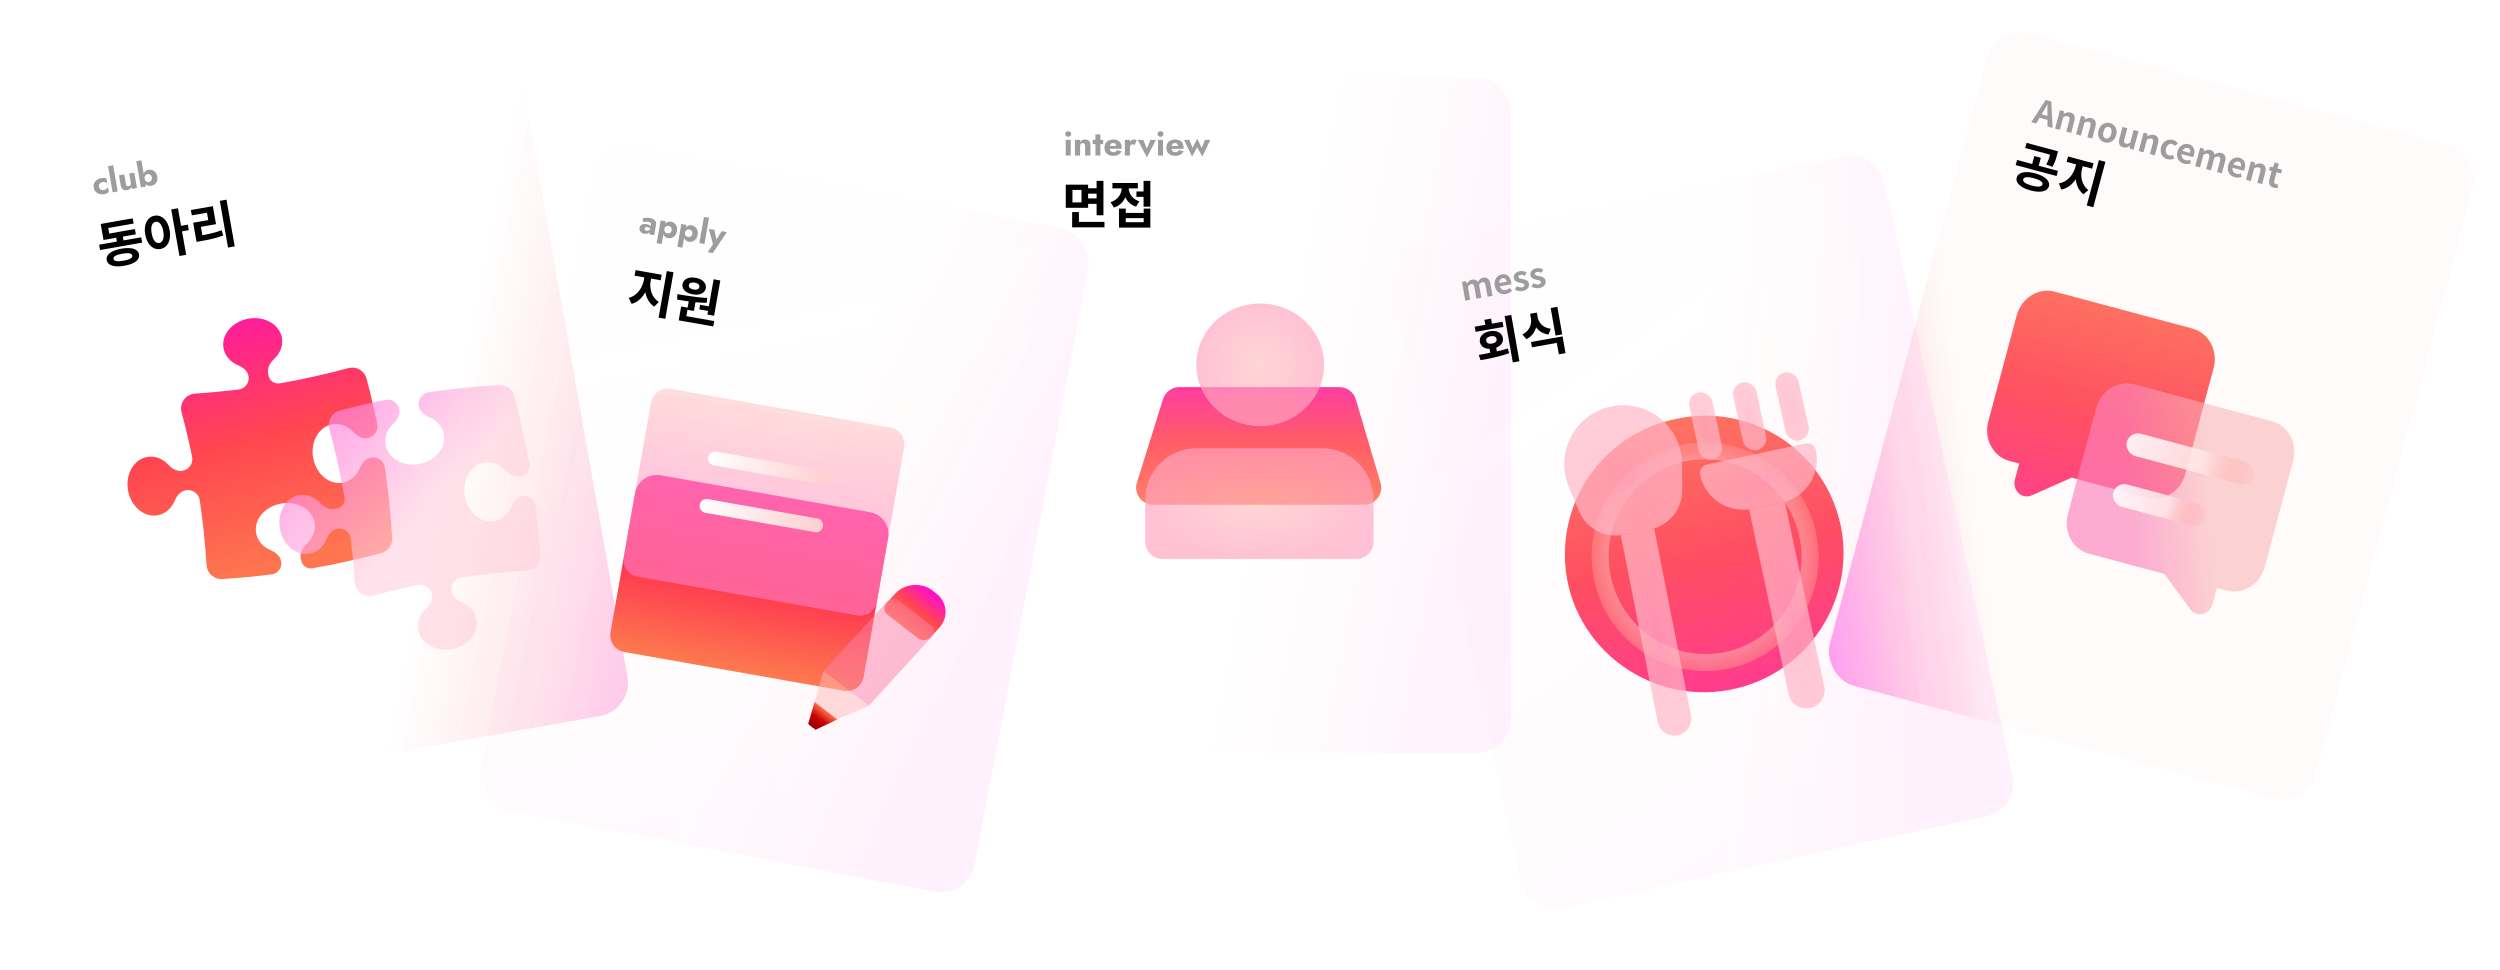<svg width="1469" height="570" viewBox="0 0 1469 570" fill="none" xmlns="http://www.w3.org/2000/svg">
<g filter="url(#filter0_d_2013_19776)">
<g filter="url(#filter1_b_2013_19776)">
<rect x="12" y="67.731" width="295.677" height="396.953" rx="20" transform="rotate(-10 12 67.731)" fill="#FFEBEB" fill-opacity="0.03"/>
<rect x="12" y="67.731" width="295.677" height="396.953" rx="20" transform="rotate(-10 12 67.731)" fill="url(#paint0_linear_2013_19776)" fill-opacity="0.2"/>
</g>
<g filter="url(#filter2_b_2013_19776)">
<rect x="12" y="67.731" width="295.677" height="396.953" rx="20" transform="rotate(-10 12 67.731)" fill="#FFEBEB" fill-opacity="0.03"/>
<rect x="12" y="67.731" width="295.677" height="396.953" rx="20" transform="rotate(-10 12 67.731)" fill="url(#paint1_linear_2013_19776)" fill-opacity="0.2"/>
</g>
</g>
<path d="M58.245 143.795L83.003 139.43L83.555 142.562L58.797 146.927L58.245 143.795ZM67.95 137.85L71.85 137.162L72.787 142.48L68.887 143.168L67.95 137.85ZM60.286 137.922L79.253 134.577L79.8 137.679L60.833 141.024L60.286 137.922ZM59.171 131.599L77.991 128.281L78.532 131.353L63.612 133.984L64.535 139.214L60.635 139.901L59.171 131.599ZM71.327 146.119C77.236 145.077 81.128 146.249 81.696 149.469C82.264 152.69 79.007 155.122 73.098 156.164C67.189 157.206 63.267 156.039 62.699 152.819C62.131 149.599 65.418 147.161 71.327 146.119ZM71.848 149.073C68.184 149.719 66.443 150.727 66.688 152.116C66.938 153.534 68.909 153.826 72.572 153.18C76.235 152.534 77.987 151.586 77.737 150.167C77.492 148.779 75.511 148.427 71.848 149.073ZM90.788 126.756C94.954 126.021 98.634 129.271 99.686 135.239C100.749 141.266 98.402 145.579 94.236 146.314C90.071 147.048 86.39 143.798 85.328 137.771C84.275 131.803 86.622 127.49 90.788 126.756ZM91.418 130.33C89.379 130.69 88.401 133.086 89.109 137.104C89.828 141.181 91.573 143.128 93.611 142.768C95.65 142.409 96.653 139.978 95.934 135.901C95.225 131.883 93.457 129.971 91.418 130.33ZM100.618 123.073L104.576 122.375L109.4 149.733L105.442 150.431L100.618 123.073ZM105.508 132.842L110.354 131.987L110.927 135.237L106.081 136.092L105.508 132.842ZM129.15 118.011L133.079 117.318L137.919 144.765L133.989 145.458L129.15 118.011ZM114.929 138.949L117.352 138.521C122.197 137.667 126.036 136.807 130.249 135.303L131.191 138.396C126.9 139.976 122.908 140.832 117.915 141.712L115.492 142.139L114.929 138.949ZM112.16 123.414L125.071 121.137L126.936 131.714L118.043 133.282L119.126 139.427L115.138 140.13L113.507 130.883L122.371 129.32L121.605 124.977L112.712 126.545L112.16 123.414Z" fill="black"/>
<path d="M58.158 109.755C58.244 110.241 58.423 110.643 58.695 110.96C58.966 111.265 59.302 111.483 59.704 111.615C60.12 111.745 60.544 111.772 60.978 111.695C61.345 111.63 61.684 111.516 61.994 111.353C62.314 111.175 62.595 110.963 62.836 110.718C63.09 110.47 63.284 110.185 63.417 109.864L63.927 112.759C63.656 113.064 63.298 113.337 62.853 113.578C62.406 113.806 61.841 113.98 61.158 114.1C60.16 114.276 59.226 114.238 58.355 113.985C57.498 113.73 56.777 113.289 56.193 112.661C55.621 112.03 55.252 111.242 55.085 110.297C54.916 109.339 54.994 108.472 55.317 107.697C55.652 106.907 56.178 106.246 56.897 105.713C57.628 105.178 58.493 104.822 59.491 104.646C60.174 104.526 60.765 104.503 61.266 104.577C61.764 104.638 62.19 104.752 62.545 104.92L63.059 107.835C62.824 107.579 62.538 107.379 62.202 107.235C61.878 107.089 61.536 106.993 61.176 106.948C60.816 106.904 60.472 106.91 60.144 106.968C59.711 107.044 59.322 107.221 58.978 107.498C58.648 107.773 58.409 108.107 58.261 108.498C58.114 108.89 58.079 109.309 58.158 109.755ZM63.479 97.647L66.473 97.119L69.182 112.482L66.188 113.01L63.479 97.647ZM73.984 107.98C74.076 108.505 74.248 108.902 74.498 109.169C74.746 109.423 75.112 109.507 75.598 109.422C75.927 109.364 76.191 109.25 76.391 109.079C76.604 108.906 76.754 108.683 76.842 108.41C76.929 108.138 76.941 107.824 76.879 107.47L75.906 101.955L78.881 101.43L80.478 110.491L77.504 111.015L77.264 109.656C77.074 110.19 76.781 110.641 76.386 111.009C75.988 111.364 75.454 111.6 74.785 111.718C73.656 111.917 72.775 111.761 72.143 111.249C71.522 110.723 71.117 109.921 70.927 108.844L69.899 103.014L73.011 102.465L73.984 107.98ZM83.071 94.193L85.78 109.556L82.806 110.08L80.097 94.717L83.071 94.193ZM92.387 103.72C92.566 104.731 92.507 105.628 92.212 106.411C91.928 107.179 91.49 107.804 90.898 108.288C90.319 108.769 89.656 109.075 88.907 109.207C88.159 109.339 87.456 109.267 86.797 108.99C86.139 108.714 85.577 108.251 85.111 107.602C84.644 106.953 84.326 106.143 84.154 105.171C83.981 104.187 84.003 103.316 84.222 102.56C84.438 101.791 84.808 101.164 85.332 100.679C85.856 100.194 86.492 99.885 87.24 99.753C87.989 99.621 88.717 99.682 89.425 99.937C90.147 100.188 90.772 100.627 91.302 101.251C91.845 101.873 92.207 102.696 92.387 103.72ZM89.255 104.272C89.172 103.799 89.002 103.41 88.745 103.103C88.485 102.783 88.175 102.56 87.814 102.434C87.451 102.295 87.073 102.26 86.679 102.33C86.338 102.39 86.019 102.541 85.723 102.783C85.441 103.022 85.225 103.338 85.078 103.729C84.928 104.108 84.896 104.54 84.981 105.026C85.067 105.511 85.246 105.913 85.519 106.231C85.789 106.535 86.098 106.751 86.446 106.879C86.806 107.005 87.157 107.038 87.499 106.978C87.893 106.909 88.238 106.753 88.533 106.511C88.827 106.256 89.042 105.941 89.179 105.565C89.313 105.176 89.339 104.745 89.255 104.272Z" fill="#9E9C9C"/>
<path d="M157.529 219.281C156.978 216.159 158.669 213.16 160.992 211.005C164.595 207.669 166.483 203.114 165.673 198.516C164.281 190.624 155.458 185.576 145.978 187.248C136.498 188.92 129.933 196.681 131.325 204.573C132.152 209.262 135.599 212.947 140.249 214.816C143.044 215.939 145.511 218.075 146.031 221.025C146.193 221.921 146.171 222.84 145.966 223.727C145.761 224.614 145.377 225.449 144.838 226.183C144.299 226.917 143.617 227.534 142.831 227.996C142.046 228.457 141.175 228.755 140.272 228.869C131.673 229.914 123.102 230.718 114.56 231.28C113.273 231.363 112.02 231.73 110.892 232.354C109.764 232.979 108.788 233.845 108.035 234.892C107.283 235.938 106.772 237.138 106.539 238.405C106.306 239.673 106.358 240.976 106.69 242.22C108.998 250.823 111.057 259.553 112.875 268.395C113.058 269.308 113.056 270.248 112.87 271.16C112.683 272.072 112.315 272.938 111.788 273.705C111.261 274.473 110.585 275.128 109.801 275.631C109.016 276.134 108.139 276.474 107.221 276.633C104.152 277.174 101.18 275.516 99.062 273.213C95.744 269.588 91.156 267.673 86.519 268.491C78.619 269.884 73.563 278.7 75.232 288.17C76.902 297.64 84.669 304.196 92.569 302.802C97.194 301.987 100.852 298.629 102.752 294.072C103.943 291.185 106.158 288.613 109.249 288.068C110.165 287.905 111.105 287.926 112.013 288.131C112.921 288.336 113.778 288.721 114.535 289.262C115.292 289.804 115.932 290.491 116.419 291.283C116.905 292.076 117.228 292.958 117.368 293.877C119.24 306.552 120.578 319.299 121.378 332.087C121.522 334.391 122.576 336.544 124.309 338.071C126.041 339.599 128.31 340.377 130.617 340.234C140.262 339.629 149.948 338.723 159.652 337.519C160.527 337.406 161.37 337.117 162.129 336.669C162.889 336.222 163.55 335.624 164.071 334.913C164.593 334.203 164.965 333.394 165.164 332.535C165.363 331.677 165.386 330.787 165.23 329.92C164.684 326.82 162.083 324.59 159.178 323.381C154.652 321.478 151.294 317.837 150.482 313.227C149.09 305.336 155.655 297.574 165.135 295.902C174.615 294.231 183.438 299.279 184.83 307.17C185.642 311.78 183.733 316.35 180.128 319.674C177.814 321.816 176.133 324.801 176.679 327.901L176.901 329.159C177.462 332.338 180.471 334.473 183.642 333.914C197.336 331.499 210.798 328.512 224 324.981C225.94 324.462 227.642 323.29 228.818 321.662C229.994 320.034 230.571 318.051 230.452 316.048C229.624 302.314 228.192 288.497 226.142 274.66C226.002 273.744 225.68 272.864 225.194 272.074C224.709 271.284 224.069 270.6 223.314 270.061C222.558 269.522 221.702 269.141 220.796 268.938C219.891 268.736 218.953 268.717 218.04 268.883C214.949 269.429 212.715 272.028 211.504 274.93C209.6 279.464 205.951 282.808 201.337 283.622C193.437 285.015 185.67 278.46 184.001 268.99C182.331 259.52 187.387 250.703 195.287 249.31C199.902 248.496 204.476 250.402 207.802 254.002C209.945 256.313 212.932 257.991 216.035 257.444C216.948 257.287 217.82 256.948 218.6 256.449C219.38 255.949 220.052 255.299 220.576 254.536C221.101 253.773 221.467 252.913 221.654 252.007C221.84 251.1 221.844 250.166 221.663 249.258C219.829 240.272 217.734 231.34 215.383 222.475C215.089 221.365 214.578 220.324 213.88 219.412C213.182 218.5 212.31 217.734 211.315 217.16C210.319 216.586 209.22 216.214 208.08 216.066C206.94 215.918 205.782 215.997 204.672 216.298C191.417 219.884 178.008 222.874 164.485 225.26C163.731 225.391 162.958 225.373 162.21 225.205C161.463 225.038 160.756 224.725 160.13 224.285C159.505 223.844 158.972 223.284 158.563 222.638C158.154 221.991 157.876 221.27 157.746 220.516L157.529 219.281Z" fill="url(#paint2_linear_2013_19776)"/>
<path d="M196.506 299.13C193.384 299.68 190.386 297.989 188.231 295.666C184.895 292.063 180.341 290.174 175.744 290.985C167.853 292.376 162.805 301.2 164.477 310.681C166.148 320.162 173.909 326.727 181.8 325.336C186.489 324.509 190.173 321.061 192.042 316.41C193.164 313.615 195.3 311.149 198.251 310.628C199.146 310.466 200.065 310.488 200.952 310.693C201.839 310.898 202.674 311.282 203.408 311.821C204.142 312.36 204.759 313.043 205.22 313.828C205.682 314.613 205.979 315.484 206.094 316.388C207.138 324.988 207.942 333.559 208.505 342.102C208.587 343.389 208.954 344.642 209.578 345.77C210.203 346.899 211.069 347.874 212.116 348.627C213.162 349.38 214.362 349.891 215.629 350.124C216.896 350.356 218.199 350.305 219.444 349.972C228.046 347.665 236.774 345.606 245.616 343.787C246.529 343.604 247.469 343.606 248.381 343.793C249.293 343.979 250.158 344.347 250.926 344.874C251.694 345.401 252.348 346.077 252.851 346.862C253.354 347.646 253.695 348.523 253.853 349.442C254.394 352.51 252.737 355.483 250.433 357.601C246.809 360.92 244.894 365.508 245.712 370.145C247.105 378.046 255.92 383.103 265.389 381.433C274.859 379.764 281.413 371.996 280.02 364.095C279.205 359.469 275.848 355.811 271.291 353.911C268.404 352.72 265.832 350.505 265.287 347.414C265.124 346.497 265.145 345.557 265.35 344.649C265.555 343.741 265.94 342.884 266.481 342.127C267.023 341.37 267.71 340.73 268.502 340.243C269.295 339.757 270.177 339.434 271.096 339.294C283.769 337.421 296.516 336.083 309.302 335.284C311.606 335.139 313.758 334.085 315.286 332.352C316.814 330.62 317.591 328.35 317.448 326.043C316.844 316.398 315.938 306.711 314.734 297.006C314.621 296.131 314.332 295.288 313.884 294.528C313.436 293.769 312.839 293.108 312.128 292.586C311.418 292.065 310.609 291.693 309.75 291.494C308.892 291.294 308.002 291.272 307.135 291.427C304.036 291.974 301.806 294.575 300.597 297.48C298.694 302.007 295.053 305.364 290.444 306.177C282.553 307.568 274.792 301.003 273.121 291.522C271.449 282.041 276.497 273.217 284.388 271.826C288.997 271.013 293.567 272.923 296.891 276.528C299.032 278.842 302.017 280.523 305.116 279.977L306.374 279.755C309.554 279.194 311.688 276.185 311.129 273.014C308.714 259.319 305.727 245.855 302.197 232.652C301.678 230.712 300.506 229.009 298.878 227.834C297.251 226.658 295.268 226.08 293.265 226.199C279.532 227.027 265.717 228.46 251.881 230.51C250.964 230.65 250.085 230.972 249.295 231.458C248.505 231.943 247.82 232.583 247.282 233.338C246.743 234.094 246.362 234.95 246.159 235.856C245.957 236.762 245.938 237.699 246.104 238.612C246.65 241.704 249.248 243.938 252.151 245.15C256.684 247.054 260.028 250.703 260.841 255.317C262.234 263.218 255.68 270.985 246.211 272.655C236.741 274.325 227.926 269.268 226.533 261.367C225.719 256.753 227.625 252.178 231.224 248.852C233.535 246.709 235.213 243.721 234.666 240.618C234.509 239.705 234.17 238.833 233.671 238.053C233.171 237.273 232.521 236.601 231.758 236.076C230.995 235.552 230.135 235.185 229.229 234.998C228.323 234.812 227.388 234.809 226.481 234.989C217.495 236.824 208.565 238.918 199.701 241.27C198.59 241.564 197.549 242.074 196.637 242.773C195.725 243.471 194.96 244.343 194.386 245.338C193.812 246.334 193.44 247.433 193.292 248.573C193.144 249.714 193.223 250.872 193.524 251.981C197.109 265.238 200.099 278.648 202.485 292.172C202.616 292.927 202.598 293.7 202.43 294.447C202.263 295.194 201.95 295.901 201.51 296.527C201.069 297.153 200.509 297.686 199.863 298.095C199.216 298.504 198.495 298.782 197.742 298.912L196.506 299.13Z" fill="#FFCEDD" fill-opacity="0.6"/>
<path d="M196.506 299.13C193.384 299.68 190.386 297.989 188.231 295.666C184.895 292.063 180.341 290.174 175.744 290.985C167.853 292.376 162.805 301.2 164.477 310.681C166.148 320.162 173.909 326.727 181.8 325.336C186.489 324.509 190.173 321.061 192.042 316.41C193.164 313.615 195.3 311.149 198.251 310.628C199.146 310.466 200.065 310.488 200.952 310.693C201.839 310.898 202.674 311.282 203.408 311.821C204.142 312.36 204.759 313.043 205.22 313.828C205.682 314.613 205.979 315.484 206.094 316.388C207.138 324.988 207.942 333.559 208.505 342.102C208.587 343.389 208.954 344.642 209.578 345.77C210.203 346.899 211.069 347.874 212.116 348.627C213.162 349.38 214.362 349.891 215.629 350.124C216.896 350.356 218.199 350.305 219.444 349.972C228.046 347.665 236.774 345.606 245.616 343.787C246.529 343.604 247.469 343.606 248.381 343.793C249.293 343.979 250.158 344.347 250.926 344.874C251.694 345.401 252.348 346.077 252.851 346.862C253.354 347.646 253.695 348.523 253.853 349.442C254.394 352.51 252.737 355.483 250.433 357.601C246.809 360.92 244.894 365.508 245.712 370.145C247.105 378.046 255.92 383.103 265.389 381.433C274.859 379.764 281.413 371.996 280.02 364.095C279.205 359.469 275.848 355.811 271.291 353.911C268.404 352.72 265.832 350.505 265.287 347.414C265.124 346.497 265.145 345.557 265.35 344.649C265.555 343.741 265.94 342.884 266.481 342.127C267.023 341.37 267.71 340.73 268.502 340.243C269.295 339.757 270.177 339.434 271.096 339.294C283.769 337.421 296.516 336.083 309.302 335.284C311.606 335.139 313.758 334.085 315.286 332.352C316.814 330.62 317.591 328.35 317.448 326.043C316.844 316.398 315.938 306.711 314.734 297.006C314.621 296.131 314.332 295.288 313.884 294.528C313.436 293.769 312.839 293.108 312.128 292.586C311.418 292.065 310.609 291.693 309.75 291.494C308.892 291.294 308.002 291.272 307.135 291.427C304.036 291.974 301.806 294.575 300.597 297.48C298.694 302.007 295.053 305.364 290.444 306.177C282.553 307.568 274.792 301.003 273.121 291.522C271.449 282.041 276.497 273.217 284.388 271.826C288.997 271.013 293.567 272.923 296.891 276.528C299.032 278.842 302.017 280.523 305.116 279.977L306.374 279.755C309.554 279.194 311.688 276.185 311.129 273.014C308.714 259.319 305.727 245.855 302.197 232.652C301.678 230.712 300.506 229.009 298.878 227.834C297.251 226.658 295.268 226.08 293.265 226.199C279.532 227.027 265.717 228.46 251.881 230.51C250.964 230.65 250.085 230.972 249.295 231.458C248.505 231.943 247.82 232.583 247.282 233.338C246.743 234.094 246.362 234.95 246.159 235.856C245.957 236.762 245.938 237.699 246.104 238.612C246.65 241.704 249.248 243.938 252.151 245.15C256.684 247.054 260.028 250.703 260.841 255.317C262.234 263.218 255.68 270.985 246.211 272.655C236.741 274.325 227.926 269.268 226.533 261.367C225.719 256.753 227.625 252.178 231.224 248.852C233.535 246.709 235.213 243.721 234.666 240.618C234.509 239.705 234.17 238.833 233.671 238.053C233.171 237.273 232.521 236.601 231.758 236.076C230.995 235.552 230.135 235.185 229.229 234.998C228.323 234.812 227.388 234.809 226.481 234.989C217.495 236.824 208.565 238.918 199.701 241.27C198.59 241.564 197.549 242.074 196.637 242.773C195.725 243.471 194.96 244.343 194.386 245.338C193.812 246.334 193.44 247.433 193.292 248.573C193.144 249.714 193.223 250.872 193.524 251.981C197.109 265.238 200.099 278.648 202.485 292.172C202.616 292.927 202.598 293.7 202.43 294.447C202.263 295.194 201.95 295.901 201.51 296.527C201.069 297.153 200.509 297.686 199.863 298.095C199.216 298.504 198.495 298.782 197.742 298.912L196.506 299.13Z" fill="url(#paint3_linear_2013_19776)"/>
<g filter="url(#filter3_b_2013_19776)">
<g filter="url(#filter4_d_2013_19776)">
<g opacity="0.1" filter="url(#filter5_d_2013_19776)">
<g filter="url(#filter6_b_2013_19776)">
<rect x="352.797" y="62.387" width="295.677" height="396.953" rx="20" transform="rotate(10.796 352.797 62.387)" fill="#FDB6B6" fill-opacity="0.04"/>
<rect x="352.797" y="62.387" width="295.677" height="396.953" rx="20" transform="rotate(10.796 352.797 62.387)" fill="url(#paint4_linear_2013_19776)" fill-opacity="0.2"/>
</g>
<g filter="url(#filter7_b_2013_19776)">
<rect x="352.797" y="62.387" width="295.677" height="396.953" rx="20" transform="rotate(10.796 352.797 62.387)" fill="#FDB6B6" fill-opacity="0.04"/>
<rect x="352.797" y="62.387" width="295.677" height="396.953" rx="20" transform="rotate(10.796 352.797 62.387)" fill="url(#paint5_linear_2013_19776)" fill-opacity="0.5"/>
</g>
</g>
</g>
<path d="M378.881 161.451L382.012 162.004L381.471 165.076C381.193 166.652 380.753 168.169 380.15 169.626C379.568 171.087 378.833 172.43 377.947 173.655C377.084 174.863 376.08 175.895 374.934 176.749C373.792 177.583 372.529 178.183 371.144 178.548L369.446 175.05C370.682 174.719 371.798 174.205 372.795 173.508C373.811 172.814 374.686 171.993 375.422 171.047C376.181 170.084 376.8 169.046 377.281 167.932C377.785 166.802 378.137 165.666 378.339 164.524L378.881 161.451ZM379.737 161.603L382.84 162.15L382.298 165.222C382.107 166.305 382.05 167.433 382.128 168.604C382.229 169.759 382.467 170.887 382.841 171.989C383.219 173.071 383.762 174.081 384.47 175.018C385.178 175.955 386.071 176.763 387.15 177.44L384.441 180.192C383.242 179.391 382.245 178.423 381.45 177.288C380.655 176.153 380.043 174.898 379.616 173.522C379.188 172.147 378.943 170.713 378.882 169.22C378.824 167.707 378.928 166.192 379.196 164.675L379.737 161.603ZM373.451 158.727L388.814 161.436L388.241 164.686L372.878 161.977L373.451 158.727ZM391.813 159.284L395.743 159.977L390.919 187.335L386.989 186.642L391.813 159.284ZM404.877 176.058L408.806 176.75L407.754 182.718L403.825 182.025L404.877 176.058ZM419.322 164.104L423.251 164.797L419.594 185.537L415.665 184.844L419.322 164.104ZM399.357 185.076L419.683 188.66L419.126 191.821L398.8 188.237L399.357 185.076ZM400.237 180.083L404.167 180.776L403.135 186.626L399.206 185.933L400.237 180.083ZM397.932 176.052L397.982 172.831C399.66 173.107 401.485 173.408 403.458 173.736C405.435 174.044 407.458 174.319 409.527 174.562C411.596 174.805 413.597 174.975 415.53 175.072L415.301 177.926C413.292 177.917 411.257 177.822 409.197 177.642C407.161 177.445 405.183 177.198 403.266 176.901C401.349 176.603 399.571 176.32 397.932 176.052ZM411.379 179.093L417.406 180.155L416.932 182.844L410.905 181.781L411.379 179.093ZM408.756 163.216C410.095 163.452 411.24 163.867 412.192 164.462C413.143 165.056 413.84 165.768 414.283 166.597C414.745 167.43 414.889 168.339 414.716 169.324C414.545 170.289 414.099 171.094 413.376 171.738C412.676 172.366 411.78 172.787 410.686 173C409.592 173.213 408.376 173.202 407.037 172.966C405.697 172.729 404.54 172.322 403.566 171.744C402.611 171.17 401.912 170.468 401.47 169.638C401.031 168.789 400.896 167.882 401.066 166.917C401.24 165.932 401.677 165.126 402.376 164.498C403.076 163.87 403.974 163.439 405.071 163.206C406.188 162.977 407.416 162.98 408.756 163.216ZM408.25 166.082C407.344 165.922 406.566 165.957 405.916 166.188C405.286 166.422 404.91 166.884 404.789 167.573C404.674 168.223 404.871 168.776 405.38 169.231C405.912 169.67 406.631 169.97 407.537 170.129C408.462 170.293 409.231 170.255 409.841 170.018C410.475 169.764 410.849 169.312 410.964 168.662C411.043 168.209 410.981 167.812 410.777 167.472C410.573 167.131 410.259 166.842 409.834 166.605C409.408 166.367 408.881 166.193 408.25 166.082Z" fill="black"/>
<path d="M378.807 134.252C378.765 134.488 378.788 134.702 378.876 134.893C378.967 135.072 379.102 135.224 379.283 135.351C379.466 135.465 379.676 135.542 379.912 135.584C380.254 135.644 380.581 135.627 380.896 135.534C381.21 135.44 381.485 135.265 381.72 135.009C381.954 134.752 382.109 134.414 382.183 133.994L382.29 135.231C382.188 135.809 381.943 136.274 381.556 136.625C381.172 136.964 380.711 137.194 380.175 137.316C379.642 137.425 379.086 137.428 378.508 137.327C377.931 137.225 377.411 137.025 376.949 136.727C376.502 136.418 376.166 136.02 375.941 135.533C375.728 135.049 375.676 134.498 375.785 133.881C375.938 133.015 376.367 132.386 377.072 131.996C377.78 131.593 378.698 131.491 379.827 131.69C380.379 131.787 380.862 131.926 381.277 132.108C381.704 132.292 382.062 132.49 382.349 132.703C382.637 132.916 382.844 133.122 382.972 133.321L382.739 134.64C382.466 134.348 382.129 134.106 381.73 133.914C381.346 133.711 380.924 133.569 380.465 133.488C380.11 133.425 379.821 133.415 379.597 133.457C379.373 133.498 379.194 133.589 379.062 133.728C378.931 133.854 378.846 134.028 378.807 134.252ZM378.095 130.572L377.441 128.406C377.997 128.247 378.656 128.119 379.418 128.023C380.179 127.927 380.987 127.955 381.84 128.105C382.641 128.246 383.336 128.491 383.925 128.838C384.515 129.172 384.957 129.589 385.248 130.087C385.539 130.585 385.629 131.149 385.518 131.779L384.393 138.161L381.537 137.657L382.544 131.946C382.583 131.722 382.578 131.525 382.527 131.354C382.491 131.171 382.411 131.008 382.288 130.865C382.164 130.721 381.995 130.603 381.781 130.511C381.581 130.422 381.342 130.353 381.067 130.304C380.66 130.232 380.251 130.208 379.841 130.23C379.444 130.255 379.089 130.307 378.777 130.388C378.468 130.455 378.24 130.516 378.095 130.572ZM388.81 143.408L385.836 142.883L388.198 129.49L391.172 130.014L388.81 143.408ZM397.779 135.85C397.593 136.901 397.227 137.75 396.679 138.398C396.145 139.049 395.517 139.5 394.796 139.752C394.088 140.006 393.359 140.067 392.611 139.935C391.823 139.796 391.175 139.479 390.667 138.983C390.174 138.476 389.84 137.835 389.665 137.06C389.493 136.271 389.492 135.391 389.664 134.42C389.837 133.435 390.139 132.608 390.568 131.939C390.998 131.27 391.529 130.788 392.163 130.494C392.813 130.189 393.532 130.106 394.32 130.245C395.068 130.377 395.731 130.683 396.31 131.164C396.902 131.648 397.337 132.286 397.617 133.08C397.912 133.863 397.966 134.787 397.779 135.85ZM394.647 135.298C394.73 134.825 394.702 134.408 394.563 134.045C394.424 133.682 394.206 133.386 393.907 133.157C393.609 132.929 393.263 132.78 392.869 132.71C392.528 132.65 392.178 132.676 391.82 132.789C391.477 132.891 391.171 133.088 390.903 133.379C390.635 133.67 390.459 134.059 390.373 134.545C390.287 135.03 390.32 135.456 390.473 135.821C390.625 136.187 390.844 136.482 391.129 136.709C391.429 136.924 391.75 137.062 392.091 137.122C392.485 137.192 392.861 137.17 393.22 137.057C393.578 136.944 393.885 136.741 394.14 136.448C394.394 136.154 394.564 135.771 394.647 135.298ZM400.966 145.551L397.992 145.027L400.354 131.633L403.328 132.158L400.966 145.551ZM409.935 137.994C409.75 139.044 409.383 139.894 408.836 140.542C408.301 141.192 407.673 141.643 406.952 141.895C406.244 142.149 405.515 142.21 404.767 142.079C403.979 141.94 403.331 141.622 402.823 141.126C402.33 140.62 401.996 139.979 401.822 139.203C401.649 138.415 401.649 137.535 401.82 136.563C401.994 135.578 402.295 134.751 402.725 134.082C403.154 133.413 403.686 132.932 404.32 132.637C404.969 132.332 405.688 132.249 406.476 132.388C407.224 132.52 407.888 132.827 408.466 133.308C409.058 133.791 409.494 134.43 409.773 135.224C410.069 136.007 410.122 136.93 409.935 137.994ZM406.803 137.442C406.887 136.969 406.859 136.551 406.72 136.188C406.58 135.825 406.362 135.529 406.064 135.301C405.766 135.072 405.419 134.923 405.026 134.854C404.684 134.793 404.334 134.82 403.976 134.933C403.633 135.035 403.328 135.231 403.06 135.522C402.792 135.814 402.615 136.202 402.529 136.688C402.443 137.174 402.477 137.599 402.629 137.965C402.781 138.33 403 138.626 403.285 138.852C403.585 139.068 403.906 139.205 404.248 139.266C404.642 139.335 405.018 139.313 405.376 139.201C405.734 139.088 406.041 138.885 406.296 138.591C406.551 138.297 406.72 137.914 406.803 137.442ZM413.641 127.478L416.635 128.006L413.926 143.369L410.932 142.841L413.641 127.478ZM427.115 136.352L418.845 148.704L415.851 148.176L418.95 143.503L416.499 134.48L419.769 135.057L421.422 142.842L419.889 142.552L424.062 135.814L427.115 136.352Z" fill="#9E9C9C"/>
<path d="M373.16 289.818C374.407 282.747 381.149 278.026 388.22 279.273L511.321 300.979C518.392 302.226 523.113 308.968 521.866 316.039L507.453 397.778C506.494 403.217 501.308 406.849 495.869 405.89L366.859 383.142C361.42 382.183 357.788 376.996 358.747 371.557L373.16 289.818Z" fill="url(#paint6_linear_2013_19776)"/>
<g filter="url(#filter8_b_2013_19776)">
<path d="M382.537 236.637C383.496 231.198 388.683 227.567 394.122 228.526L523.132 251.273C528.571 252.232 532.202 257.419 531.243 262.858L515.268 353.46C514.309 358.899 509.122 362.531 503.683 361.572L374.673 338.824C369.234 337.865 365.603 332.678 366.562 327.239L382.537 236.637Z" fill="#FFBABA" fill-opacity="0.5"/>
<path d="M382.537 236.637C383.496 231.198 388.683 227.567 394.122 228.526L523.132 251.273C528.571 252.232 532.202 257.419 531.243 262.858L515.268 353.46C514.309 358.899 509.122 362.531 503.683 361.572L374.673 338.824C369.234 337.865 365.603 332.678 366.562 327.239L382.537 236.637Z" fill="url(#paint7_linear_2013_19776)" fill-opacity="0.2"/>
</g>
<path d="M488.514 281.483C488.906 279.264 487.424 277.148 485.205 276.756L420.81 265.402C418.591 265.011 416.475 266.492 416.083 268.711C415.692 270.93 417.174 273.047 419.393 273.438L483.788 284.792C486.007 285.184 488.123 283.702 488.514 281.483Z" fill="url(#paint8_linear_2013_19776)"/>
<path d="M483.597 309.37C483.988 307.151 482.506 305.034 480.287 304.643L415.892 293.289C413.673 292.897 411.557 294.379 411.166 296.598C410.774 298.817 412.256 300.933 414.475 301.325L478.87 312.679C481.089 313.07 483.205 311.589 483.597 309.37Z" fill="url(#paint9_linear_2013_19776)"/>
<path d="M525.924 348.899C531.516 342.787 541.365 341.935 547.924 346.997L550.126 348.696C556.684 353.758 557.467 362.816 551.875 368.928L546.821 374.452C544.957 376.49 541.674 376.773 539.487 375.086L521.452 361.167C519.266 359.48 519.005 356.461 520.869 354.424L525.924 348.899Z" fill="url(#paint10_linear_2013_19776)"/>
<path d="M478.662 412.402L492.069 422.75L479.145 428.84L474.835 425.514L478.662 412.402Z" fill="url(#paint11_linear_2013_19776)"/>
<g filter="url(#filter9_b_2013_19776)">
<path d="M521.012 353.755C522.876 351.718 526.159 351.434 528.345 353.121L546.949 367.479C549.136 369.166 549.397 372.186 547.533 374.223L510.484 414.716L483.964 394.249L521.012 353.755Z" fill="#FD82AA" fill-opacity="0.5"/>
</g>
<g filter="url(#filter10_b_2013_19776)">
<path d="M483.965 394.25L510.485 414.718L491.927 422.638L478.667 412.404L483.965 394.25Z" fill="#FFBABA" fill-opacity="0.5"/>
</g>
</g>
<g filter="url(#filter11_bd_2013_19776)">
<g opacity="0.1" filter="url(#filter12_d_2013_19776)">
<rect x="592" y="25.387" width="295.677" height="396.953" rx="20" fill="#FDB6B6" fill-opacity="0.04"/>
<rect x="592" y="25.387" width="295.677" height="396.953" rx="20" fill="url(#paint12_linear_2013_19776)" fill-opacity="0.5"/>
</g>
<path d="M638.542 100.627H645.532V103.807H638.542V100.627ZM638.542 106.597H645.652V109.777H638.542V106.597ZM626.242 98.497H639.382V112.087H626.242V98.497ZM635.482 101.617H630.172V108.937H635.482V101.617ZM644.362 96.277H648.382V116.497H644.362V96.277ZM629.992 120.367H648.982V123.577H629.992V120.367ZM629.992 114.607H633.982V122.047H629.992V114.607ZM667.76 102.487H673.01V105.697H667.76V102.487ZM671.96 96.277H675.95V111.457H671.96V96.277ZM657.53 112.567H661.49V115.117H672.02V112.567H675.95V123.757H657.53V112.567ZM661.49 118.177V120.547H672.02V118.177H661.49ZM659.15 98.407H662.39V100.177C662.39 101.917 662.11 103.577 661.55 105.157C660.99 106.737 660.13 108.117 658.97 109.297C657.83 110.477 656.36 111.367 654.56 111.967L652.58 108.817C653.72 108.417 654.7 107.917 655.52 107.317C656.36 106.717 657.04 106.027 657.56 105.247C658.1 104.467 658.5 103.647 658.76 102.787C659.02 101.927 659.15 101.057 659.15 100.177V98.407ZM659.99 98.407H663.17V100.147C663.17 101.227 663.39 102.307 663.83 103.387C664.27 104.447 664.95 105.407 665.87 106.267C666.81 107.127 668.01 107.807 669.47 108.307L667.52 111.427C665.8 110.847 664.38 109.987 663.26 108.847C662.16 107.707 661.34 106.387 660.8 104.887C660.26 103.387 659.99 101.807 659.99 100.147V98.407ZM653.66 97.537H668.6V100.687H653.66V97.537Z" fill="black"/>
<path d="M625.924 68.727C625.924 68.247 626.097 67.86 626.444 67.567C626.79 67.26 627.204 67.107 627.684 67.107C628.177 67.107 628.59 67.26 628.924 67.567C629.27 67.86 629.444 68.247 629.444 68.727C629.444 69.207 629.27 69.6 628.924 69.907C628.59 70.213 628.177 70.367 627.684 70.367C627.204 70.367 626.79 70.213 626.444 69.907C626.097 69.6 625.924 69.207 625.924 68.727ZM626.224 72.187H629.144V81.387H626.224V72.187ZM637.611 75.787C637.611 75.24 637.505 74.82 637.291 74.527C637.091 74.233 636.751 74.087 636.271 74.087C635.951 74.087 635.671 74.153 635.431 74.287C635.191 74.42 635.005 74.613 634.871 74.867C634.738 75.12 634.671 75.427 634.671 75.787V81.387H631.631V72.187H634.671V73.567C634.938 73.06 635.298 72.667 635.751 72.387C636.218 72.107 636.791 71.967 637.471 71.967C638.618 71.967 639.451 72.273 639.971 72.887C640.491 73.5 640.751 74.36 640.751 75.467V81.387H637.611V75.787ZM642.055 72.187H648.215V74.687H642.055V72.187ZM643.675 68.987H646.575V81.387H643.675V68.987ZM654.182 81.587C653.116 81.587 652.189 81.393 651.402 81.007C650.629 80.607 650.029 80.047 649.602 79.327C649.176 78.607 648.962 77.76 648.962 76.787C648.962 75.8 649.169 74.947 649.582 74.227C649.996 73.507 650.589 72.953 651.362 72.567C652.149 72.18 653.076 71.987 654.142 71.987C655.209 71.987 656.109 72.173 656.842 72.547C657.576 72.907 658.136 73.433 658.522 74.127C658.909 74.82 659.102 75.66 659.102 76.647C659.102 76.793 659.102 76.94 659.102 77.087C659.102 77.22 659.089 77.333 659.062 77.427H650.662V75.747H656.342L655.622 76.667C655.689 76.573 655.742 76.46 655.782 76.327C655.836 76.18 655.862 76.06 655.862 75.967C655.862 75.567 655.789 75.22 655.642 74.927C655.496 74.633 655.289 74.407 655.022 74.247C654.756 74.087 654.442 74.007 654.082 74.007C653.629 74.007 653.249 74.107 652.942 74.307C652.636 74.507 652.402 74.813 652.242 75.227C652.096 75.627 652.016 76.133 652.002 76.747C652.002 77.307 652.082 77.787 652.242 78.187C652.402 78.587 652.642 78.893 652.962 79.107C653.282 79.307 653.676 79.407 654.142 79.407C654.676 79.407 655.129 79.307 655.502 79.107C655.889 78.907 656.196 78.607 656.422 78.207L659.122 78.867C658.642 79.773 657.989 80.453 657.162 80.907C656.349 81.36 655.356 81.587 654.182 81.587ZM663.947 72.187V81.387H660.967V72.187H663.947ZM666.607 75.307C666.447 75.147 666.274 75.02 666.087 74.927C665.914 74.833 665.694 74.787 665.427 74.787C665.134 74.787 664.874 74.867 664.647 75.027C664.42 75.187 664.247 75.42 664.127 75.727C664.007 76.033 663.947 76.407 663.947 76.847L663.227 75.787C663.227 75.053 663.367 74.4 663.647 73.827C663.94 73.253 664.32 72.8 664.787 72.467C665.254 72.133 665.74 71.967 666.247 71.967C666.58 71.967 666.9 72.033 667.207 72.167C667.514 72.3 667.747 72.487 667.907 72.727L666.607 75.307ZM668.555 72.187H671.775L673.895 77.287L675.995 72.187H679.215L673.895 82.467L668.555 72.187ZM680.162 68.727C680.162 68.247 680.335 67.86 680.682 67.567C681.029 67.26 681.442 67.107 681.922 67.107C682.415 67.107 682.829 67.26 683.162 67.567C683.509 67.86 683.682 68.247 683.682 68.727C683.682 69.207 683.509 69.6 683.162 69.907C682.829 70.213 682.415 70.367 681.922 70.367C681.442 70.367 681.029 70.213 680.682 69.907C680.335 69.6 680.162 69.207 680.162 68.727ZM680.462 72.187H683.382V81.387H680.462V72.187ZM690.549 81.587C689.483 81.587 688.556 81.393 687.769 81.007C686.996 80.607 686.396 80.047 685.969 79.327C685.543 78.607 685.329 77.76 685.329 76.787C685.329 75.8 685.536 74.947 685.949 74.227C686.363 73.507 686.956 72.953 687.729 72.567C688.516 72.18 689.443 71.987 690.509 71.987C691.576 71.987 692.476 72.173 693.209 72.547C693.943 72.907 694.503 73.433 694.889 74.127C695.276 74.82 695.469 75.66 695.469 76.647C695.469 76.793 695.469 76.94 695.469 77.087C695.469 77.22 695.456 77.333 695.429 77.427H687.029V75.747H692.709L691.989 76.667C692.056 76.573 692.109 76.46 692.149 76.327C692.203 76.18 692.229 76.06 692.229 75.967C692.229 75.567 692.156 75.22 692.009 74.927C691.863 74.633 691.656 74.407 691.389 74.247C691.123 74.087 690.809 74.007 690.449 74.007C689.996 74.007 689.616 74.107 689.309 74.307C689.003 74.507 688.769 74.813 688.609 75.227C688.463 75.627 688.383 76.133 688.369 76.747C688.369 77.307 688.449 77.787 688.609 78.187C688.769 78.587 689.009 78.893 689.329 79.107C689.649 79.307 690.043 79.407 690.509 79.407C691.043 79.407 691.496 79.307 691.869 79.107C692.256 78.907 692.563 78.607 692.789 78.207L695.489 78.867C695.009 79.773 694.356 80.453 693.529 80.907C692.716 81.36 691.723 81.587 690.549 81.587ZM695.721 72.187H698.881L700.801 76.907L703.441 71.487L706.141 76.907L708.061 72.187H711.221L706.481 81.967L703.441 76.487L700.461 81.967L695.721 72.187Z" fill="#9E9C9C"/>
<path d="M683.394 224.519C684.699 220.345 688.565 217.504 692.938 217.504H787.077C791.505 217.504 795.406 220.416 796.664 224.662L811.194 273.682C813.093 280.092 808.291 286.524 801.606 286.524H677.605C670.858 286.524 666.047 279.979 668.061 273.539L683.394 224.519Z" fill="url(#paint13_linear_2013_19776)"/>
<path d="M678.5 217.504C683.1 220.355 766.053 218.437 793.071 217.733C797.959 217.605 802.191 221.021 803.133 225.819L812.659 274.336C813.872 280.514 809.142 286.263 802.846 286.263H675.706C669.717 286.263 665.08 281.037 665.865 275.1C668.523 254.982 674.371 214.945 678.5 217.504Z" fill="white" fill-opacity="0.07"/>
<path d="M683.388 224.508C684.697 220.34 688.56 217.504 692.929 217.504H787.085C791.509 217.504 795.408 220.411 796.669 224.652L811.176 273.411C813.084 279.822 808.281 286.263 801.592 286.263H677.621C670.869 286.263 666.058 279.709 668.08 273.267L683.388 224.508Z" fill="white" fill-opacity="0.07"/>
<g filter="url(#filter13_b_2013_19776)">
<ellipse cx="740.5" cy="204.387" rx="37.5" ry="36" fill="url(#paint14_radial_2013_19776)" fill-opacity="0.2"/>
<ellipse cx="740.5" cy="204.387" rx="37.5" ry="36" fill="#FFBABA" fill-opacity="0.6"/>
</g>
<g filter="url(#filter14_b_2013_19776)">
<path d="M673 283.387C673 266.818 686.431 253.387 703 253.387H777C793.569 253.387 807 266.818 807 283.387V308.387C807 313.91 802.523 318.387 797 318.387H683C677.477 318.387 673 313.91 673 308.387V283.387Z" fill="url(#paint15_radial_2013_19776)" fill-opacity="0.2"/>
<path d="M673 283.387C673 266.818 686.431 253.387 703 253.387H777C793.569 253.387 807 266.818 807 283.387V308.387C807 313.91 802.523 318.387 797 318.387H683C677.477 318.387 673 313.91 673 308.387V283.387Z" fill="#FFBABA" fill-opacity="0.6"/>
</g>
</g>
<path d="M892.81 212.263L888.91 212.951L884.112 185.74L888.012 185.053L892.81 212.263ZM867.07 194.99L866.533 191.947L872.767 190.848L872.251 187.923L876.151 187.235L876.667 190.16L882.871 189.066L883.408 192.109L867.07 194.99ZM879.542 206.469C881.767 205.955 883.932 205.451 886.002 204.751L886.792 207.506C881.047 209.646 874.73 210.79 869.943 211.634L868.913 208.556C870.952 208.197 873.202 207.83 875.668 207.304L875.262 205C872.209 204.959 870.024 203.456 869.582 200.944C869.04 197.872 871.452 195.314 875.441 194.611C879.37 193.918 882.542 195.491 883.083 198.564C883.526 201.075 882.017 203.23 879.162 204.312L879.542 206.469ZM873.304 200.288C873.549 201.677 874.925 202.226 876.728 201.908C878.618 201.575 879.635 200.604 879.39 199.215C879.14 197.797 877.853 197.232 875.962 197.565C874.16 197.883 873.054 198.87 873.304 200.288ZM917.962 196.496L914.032 197.189L911.172 180.969L915.102 180.276L917.962 196.496ZM909.903 196.576C906.659 196.143 904.257 194.617 902.608 192.349C901.802 195.202 900.02 197.71 897.012 199.306L894.549 196.572C898.849 194.352 900.164 190.404 899.559 186.977L899.101 184.377L903.06 183.679L903.518 186.279C904.122 189.706 906.616 192.617 911.252 193.17L909.903 196.576ZM918.17 197.678L919.905 207.516L915.976 208.209L914.793 201.502L900.169 204.081L899.616 200.949L918.17 197.678Z" fill="black"/>
<path d="M861.42 165.207L861.877 166.649L861.956 166.635C862.712 165.507 863.597 164.539 865.035 164.285C866.61 164.007 867.654 164.514 868.408 165.68C869.218 164.4 870.136 163.386 871.574 163.132C873.937 162.715 875.293 164.182 875.782 166.959L876.994 173.833L874.099 174.344L872.949 167.824C872.644 166.091 872.051 165.607 871.007 165.791C870.377 165.902 869.74 166.441 869.098 167.407L870.436 174.99L867.54 175.5L866.391 168.981C866.085 167.248 865.492 166.763 864.448 166.947C863.818 167.059 863.182 167.597 862.54 168.563L863.877 176.146L861.001 176.653L859.056 165.624L861.42 165.207ZM884.82 172.738C881.748 173.28 878.966 171.556 878.327 167.932C877.699 164.367 879.824 161.677 882.443 161.215C885.477 160.681 887.445 162.628 887.983 165.681C888.077 166.213 888.111 166.755 888.078 167.025L881.283 168.223C881.839 169.994 883.167 170.734 884.822 170.443C885.748 170.279 886.467 169.868 887.168 169.237L888.465 170.836C887.498 171.799 886.238 172.488 884.82 172.738ZM885.397 165.528C885.133 164.031 884.297 163.204 882.879 163.454C881.717 163.659 880.842 164.686 880.906 166.32L885.397 165.528ZM894.63 171.008C893.133 171.272 891.427 170.923 890.16 170.192L891.161 168.147C892.301 168.738 893.303 169.008 894.327 168.828C895.43 168.633 895.839 168.074 895.717 167.384C895.571 166.557 894.367 166.404 893.121 166.136C891.632 165.87 889.865 165.289 889.542 163.457C889.191 161.468 890.579 159.781 893.041 159.347C894.695 159.055 895.995 159.516 897.043 160.042L896.052 162.025C895.167 161.612 894.349 161.35 893.502 161.499C892.497 161.677 892.121 162.19 892.232 162.82C892.371 163.608 893.513 163.752 894.748 163.96C896.306 164.275 898.043 164.679 898.408 166.747C898.748 168.678 897.506 170.501 894.63 171.008ZM904.382 169.288C902.885 169.552 901.179 169.203 899.912 168.472L900.912 166.427C902.052 167.019 903.055 167.289 904.079 167.108C905.182 166.914 905.591 166.354 905.469 165.665C905.323 164.837 904.118 164.684 902.873 164.416C901.384 164.151 899.616 163.569 899.293 161.737C898.943 159.748 900.331 158.061 902.793 157.627C904.447 157.336 905.747 157.797 906.795 158.323L905.804 160.305C904.919 159.893 904.101 159.631 903.254 159.78C902.249 159.957 901.873 160.47 901.984 161.101C902.123 161.888 903.265 162.032 904.5 162.241C906.058 162.555 907.795 162.96 908.16 165.028C908.5 166.958 907.258 168.781 904.382 169.288Z" fill="#9E9C9C"/>
<path d="M919.683 330.92C917.126 290.779 944.352 254.819 983.681 246.39L985.172 246.071C1024.08 237.732 1063.3 258.842 1077.77 295.913C1095.54 341.458 1068.58 392.443 1021.16 404.312C971.972 416.621 922.906 381.518 919.683 330.92Z" fill="url(#paint16_linear_2013_19776)" fill-opacity="0.9"/>
<path d="M1062.21 314.195C1069.43 347.848 1048.23 380.845 1014.99 387.97C981.74 395.095 948.884 373.68 941.672 340.028C934.46 306.375 955.656 273.378 988.901 266.253C1022.15 259.129 1055 280.543 1062.21 314.195Z" stroke="url(#paint17_radial_2013_19776)" stroke-width="10"/>
<g filter="url(#filter15_b_2013_19776)">
<path d="M952.393 314.469L972.001 310.601L993.646 420.341C994.714 425.756 991.19 431.011 985.775 432.079C980.36 433.147 975.105 429.624 974.037 424.209L952.393 314.469Z" fill="#FFBACB" fill-opacity="0.7"/>
<path d="M952.393 314.469L972.001 310.601L993.646 420.341C994.714 425.756 991.19 431.011 985.775 432.079C980.36 433.147 975.105 429.624 974.037 424.209L952.393 314.469Z" fill="url(#paint18_radial_2013_19776)" fill-opacity="0.05"/>
<path d="M921.88 286.135C913.454 266.143 925.296 243.419 946.509 238.873C967.934 234.282 988.176 250.512 988.35 272.423L988.474 287.943C988.562 299.007 980.906 308.629 970.104 311.029L962.387 312.537L954.206 314.112C943.343 316.543 932.298 310.851 927.974 300.593L921.88 286.135Z" fill="#FFBACB" fill-opacity="0.7"/>
<path d="M921.88 286.135C913.454 266.143 925.296 243.419 946.509 238.873C967.934 234.282 988.176 250.512 988.35 272.423L988.474 287.943C988.562 299.007 980.906 308.629 970.104 311.029L962.387 312.537L954.206 314.112C943.343 316.543 932.298 310.851 927.974 300.593L921.88 286.135Z" fill="url(#paint19_radial_2013_19776)" fill-opacity="0.05"/>
</g>
<g filter="url(#filter16_b_2013_19776)">
<path d="M1027.76 299.379L1048.7 294.891L1071.94 403.318C1073.18 409.101 1069.49 414.794 1063.71 416.033C1057.93 417.273 1052.23 413.589 1051 407.806L1027.76 299.379Z" fill="#FFBACB" fill-opacity="0.7"/>
<path d="M1027.76 299.379L1048.7 294.891L1071.94 403.318C1073.18 409.101 1069.49 414.794 1063.71 416.033C1057.93 417.273 1052.23 413.589 1051 407.806L1027.76 299.379Z" fill="url(#paint20_radial_2013_19776)" fill-opacity="0.05"/>
<path d="M999.034 279.114C998.436 276.324 1000.21 273.578 1003 272.98L1060.91 260.571C1063.7 259.973 1066.44 261.75 1067.04 264.539C1070.03 278.487 1061.15 292.218 1047.2 295.207L1029.7 298.956C1015.75 301.945 1002.02 293.062 999.034 279.114Z" fill="#FFBACB" fill-opacity="0.7"/>
<path d="M999.034 279.114C998.436 276.324 1000.21 273.578 1003 272.98L1060.91 260.571C1063.7 259.973 1066.44 261.75 1067.04 264.539C1070.03 278.487 1061.15 292.218 1047.2 295.207L1029.7 298.956C1015.75 301.945 1002.02 293.062 999.034 279.114Z" fill="url(#paint21_radial_2013_19776)" fill-opacity="0.05"/>
<rect width="13.848" height="40.303" rx="6.924" transform="matrix(0.979 -0.203 0.208 0.978 991.228 232.012)" fill="#FFBACB" fill-opacity="0.7"/>
<rect width="13.848" height="40.303" rx="6.924" transform="matrix(0.979 -0.203 0.208 0.978 991.228 232.012)" fill="url(#paint22_radial_2013_19776)" fill-opacity="0.05"/>
<rect x="1017.03" y="226.18" width="13.959" height="40.695" rx="6.979" transform="rotate(-12.096 1017.03 226.18)" fill="#FFBACB" fill-opacity="0.7"/>
<rect x="1017.03" y="226.18" width="13.959" height="40.695" rx="6.979" transform="rotate(-12.096 1017.03 226.18)" fill="url(#paint23_radial_2013_19776)" fill-opacity="0.05"/>
<rect width="13.848" height="40.875" rx="6.924" transform="matrix(0.975 -0.223 0.217 0.976 1041.84 220.434)" fill="#FFBACB" fill-opacity="0.7"/>
<rect width="13.848" height="40.875" rx="6.924" transform="matrix(0.975 -0.223 0.217 0.976 1041.84 220.434)" fill="url(#paint24_radial_2013_19776)" fill-opacity="0.05"/>
</g>
<g filter="url(#filter17_d_2013_19776)">
<g filter="url(#filter18_b_2013_19776)">
<rect x="1172.74" y="4.387" width="295.677" height="396.953" rx="20" transform="rotate(15 1172.74 4.387)" fill="#FDB6B6" fill-opacity="0.03"/>
<rect x="1172.74" y="4.387" width="295.677" height="396.953" rx="20" transform="rotate(15 1172.74 4.387)" fill="url(#paint25_linear_2013_19776)" fill-opacity="0.2"/>
</g>
<g filter="url(#filter19_b_2013_19776)">
<rect x="1172.74" y="4.387" width="295.677" height="396.953" rx="20" transform="rotate(15 1172.74 4.387)" fill="#FDB6B6" fill-opacity="0.03"/>
<rect x="1172.74" y="4.387" width="295.677" height="396.953" rx="20" transform="rotate(15 1172.74 4.387)" fill="url(#paint26_linear_2013_19776)" fill-opacity="0.2"/>
</g>
</g>
<path d="M1202.37 96.65C1203.63 94.379 1204.18 92.663 1204.66 90.896L1190 86.967L1190.8 83.953L1209.29 88.907L1208.7 91.109C1208.13 93.225 1207.51 95.448 1206.04 98.036L1202.37 96.65ZM1208.44 103.432L1184.42 96.995L1185.23 93.982L1194.12 96.365L1195.37 91.7L1199.2 92.725L1197.95 97.39L1209.25 100.419L1208.44 103.432ZM1195.82 101.852C1201.59 103.397 1204.78 106.303 1203.95 109.433C1203.12 112.534 1198.89 113.452 1193.13 111.907C1187.39 110.37 1184.19 107.463 1185.02 104.363C1185.86 101.233 1190.08 100.314 1195.82 101.852ZM1193.9 109.038C1197.52 110.009 1199.77 109.836 1200.15 108.416C1200.55 106.938 1198.68 105.691 1195.05 104.721C1191.43 103.75 1189.22 103.902 1188.82 105.38C1188.44 106.8 1190.27 108.068 1193.9 109.038ZM1229.98 121.783L1226.16 120.758L1233.31 94.07L1237.14 95.094L1229.98 121.783ZM1223.42 99.121C1222.25 103.467 1223.16 108.65 1227.13 111.7L1224.23 114.155C1221.47 111.954 1220.06 108.874 1219.75 105.281C1217.62 108.469 1214.7 110.792 1211.19 111.374L1209.83 107.749C1214.86 106.953 1218.31 102.63 1219.53 98.08L1219.93 96.603L1214.37 95.112L1215.21 91.953L1230.16 95.96L1229.32 99.118L1223.81 97.643L1223.42 99.121Z" fill="black"/>
<path fill-rule="evenodd" clip-rule="evenodd" d="M1185.01 185.392C1186.34 180.447 1189.43 176.194 1193.63 173.569C1197.82 170.944 1202.75 170.162 1207.36 171.395L1288.32 193.091C1292.92 194.324 1296.8 197.472 1299.12 201.84C1301.44 206.209 1301.99 211.441 1300.67 216.387L1284.02 278.54C1282.69 283.486 1279.59 287.738 1275.4 290.363C1271.21 292.988 1266.27 293.77 1261.67 292.537L1217.34 280.655L1193.9 291.029C1188.1 293.593 1182.28 288.116 1184 281.714L1186.5 272.391L1180.71 270.841C1176.11 269.608 1172.23 266.461 1169.91 262.092C1167.59 257.724 1167.03 252.491 1168.36 247.546L1185.01 185.392Z" fill="url(#paint27_linear_2013_19776)" fill-opacity="0.9"/>
<path fill-rule="evenodd" clip-rule="evenodd" d="M1185.01 185.392C1186.34 180.447 1189.43 176.194 1193.63 173.569C1197.82 170.944 1202.75 170.162 1207.36 171.395L1288.32 193.091C1292.92 194.324 1296.8 197.472 1299.12 201.84C1301.44 206.209 1301.99 211.441 1300.67 216.387L1284.02 278.54C1282.69 283.486 1279.59 287.738 1275.4 290.363C1271.21 292.988 1266.27 293.77 1261.67 292.537L1217.34 280.655L1193.9 291.029C1188.1 293.593 1182.28 288.116 1184 281.714L1186.5 272.391L1180.71 270.841C1176.11 269.608 1172.23 266.461 1169.91 262.092C1167.59 257.724 1167.03 252.491 1168.36 247.546L1185.01 185.392Z" fill="url(#paint28_linear_2013_19776)" fill-opacity="0.2"/>
<g filter="url(#filter20_b_2013_19776)">
<path fill-rule="evenodd" clip-rule="evenodd" d="M1347.43 270.884C1348.75 265.939 1348.2 260.707 1345.88 256.338C1343.56 251.969 1339.68 248.822 1335.07 247.589L1254.11 225.893C1249.51 224.66 1244.57 225.442 1240.38 228.067C1236.19 230.692 1233.1 234.945 1231.77 239.89L1215.12 302.043C1213.79 306.989 1214.35 312.221 1216.67 316.59C1218.98 320.959 1222.87 324.106 1227.47 325.339L1271.81 337.22L1286.92 357.924C1290.66 363.042 1298.44 361.21 1300.15 354.808L1302.65 345.485L1308.43 347.035C1313.03 348.268 1317.97 347.486 1322.16 344.861C1326.35 342.236 1329.45 337.983 1330.78 333.038L1347.43 270.884Z" fill="#FDB6B6" fill-opacity="0.25"/>
<path fill-rule="evenodd" clip-rule="evenodd" d="M1347.43 270.884C1348.75 265.939 1348.2 260.707 1345.88 256.338C1343.56 251.969 1339.68 248.822 1335.07 247.589L1254.11 225.893C1249.51 224.66 1244.57 225.442 1240.38 228.067C1236.19 230.692 1233.1 234.945 1231.77 239.89L1215.12 302.043C1213.79 306.989 1214.35 312.221 1216.67 316.59C1218.98 320.959 1222.87 324.106 1227.47 325.339L1271.81 337.22L1286.92 357.924C1290.66 363.042 1298.44 361.21 1300.15 354.808L1302.65 345.485L1308.43 347.035C1313.03 348.268 1317.97 347.486 1322.16 344.861C1326.35 342.236 1329.45 337.983 1330.78 333.038L1347.43 270.884Z" fill="#FDB6B6" fill-opacity="0.25"/>
<path fill-rule="evenodd" clip-rule="evenodd" d="M1347.43 270.884C1348.75 265.939 1348.2 260.707 1345.88 256.338C1343.56 251.969 1339.68 248.822 1335.07 247.589L1254.11 225.893C1249.51 224.66 1244.57 225.442 1240.38 228.067C1236.19 230.692 1233.1 234.945 1231.77 239.89L1215.12 302.043C1213.79 306.989 1214.35 312.221 1216.67 316.59C1218.98 320.959 1222.87 324.106 1227.47 325.339L1271.81 337.22L1286.92 357.924C1290.66 363.042 1298.44 361.21 1300.15 354.808L1302.65 345.485L1308.43 347.035C1313.03 348.268 1317.97 347.486 1322.16 344.861C1326.35 342.236 1329.45 337.983 1330.78 333.038L1347.43 270.884Z" fill="#FDB6B6" fill-opacity="0.25"/>
<path fill-rule="evenodd" clip-rule="evenodd" d="M1347.43 270.884C1348.75 265.939 1348.2 260.707 1345.88 256.338C1343.56 251.969 1339.68 248.822 1335.07 247.589L1254.11 225.893C1249.51 224.66 1244.57 225.442 1240.38 228.067C1236.19 230.692 1233.1 234.945 1231.77 239.89L1215.12 302.043C1213.79 306.989 1214.35 312.221 1216.67 316.59C1218.98 320.959 1222.87 324.106 1227.47 325.339L1271.81 337.22L1286.92 357.924C1290.66 363.042 1298.44 361.21 1300.15 354.808L1302.65 345.485L1308.43 347.035C1313.03 348.268 1317.97 347.486 1322.16 344.861C1326.35 342.236 1329.45 337.983 1330.78 333.038L1347.43 270.884Z" fill="url(#paint29_linear_2013_19776)" fill-opacity="0.2"/>
<rect x="1251.46" y="253.121" width="77.247" height="13.515" rx="6.757" transform="rotate(15 1251.46 253.121)" fill="url(#paint30_linear_2013_19776)"/>
<rect x="1243.47" y="282.957" width="55.69" height="13.515" rx="6.757" transform="rotate(15 1243.47 282.957)" fill="url(#paint31_linear_2013_19776)"/>
</g>
<path d="M1198.47 69.2L1196.48 72.602L1193.58 71.825L1201.99 58.756L1205.35 59.657L1206.12 75.185L1203.12 74.382L1203.1 70.443L1198.47 69.2ZM1203.07 66.377C1203.03 64.77 1203.1 63.03 1203.07 61.365L1202.99 61.344C1202.21 62.811 1201.37 64.325 1200.52 65.694L1199.68 67.144L1203.08 68.055L1203.07 66.377ZM1212.78 65.374L1212.59 66.855L1212.66 66.876C1213.86 66.202 1215.17 65.725 1216.63 66.118C1218.97 66.744 1219.54 68.636 1218.81 71.36L1217.01 78.102L1214.17 77.341L1215.88 70.947C1216.33 69.266 1216.04 68.568 1214.96 68.278C1214.05 68.034 1213.42 68.32 1212.37 68.889L1210.38 76.327L1207.56 75.571L1210.46 64.753L1212.78 65.374ZM1225.15 68.69L1224.96 70.171L1225.04 70.192C1226.23 69.518 1227.54 69.041 1229.01 69.434C1231.35 70.06 1231.92 71.952 1231.19 74.676L1229.38 81.418L1226.54 80.657L1228.26 74.263C1228.71 72.582 1228.42 71.884 1227.33 71.594C1226.43 71.35 1225.79 71.636 1224.75 72.205L1222.76 79.643L1219.93 78.887L1222.83 68.069L1225.15 68.69ZM1236.76 83.685C1234.05 82.96 1232.13 80.187 1233.08 76.632C1234.05 73.02 1237.1 71.601 1239.8 72.326C1242.51 73.05 1244.44 75.805 1243.47 79.417C1242.52 82.972 1239.46 84.41 1236.76 83.685ZM1237.38 81.367C1238.85 81.76 1240.03 80.669 1240.57 78.641C1241.13 76.554 1240.65 75.037 1239.18 74.644C1237.71 74.251 1236.54 75.322 1235.98 77.409C1235.43 79.437 1235.91 80.973 1237.38 81.367ZM1247.54 86.573C1245.22 85.952 1244.65 84.06 1245.37 81.356L1247.19 74.594L1250.03 75.355L1248.31 81.749C1247.86 83.45 1248.13 84.124 1249.21 84.413C1250.12 84.657 1250.76 84.435 1251.78 83.651L1253.74 76.349L1256.58 77.11L1253.68 87.928L1251.36 87.307L1251.56 85.705L1251.48 85.684C1250.26 86.537 1249.03 86.972 1247.54 86.573ZM1261.92 78.542L1261.73 80.024L1261.81 80.044C1263 79.371 1264.31 78.893 1265.78 79.286C1268.12 79.913 1268.69 81.805 1267.96 84.528L1266.15 91.271L1263.31 90.51L1265.02 84.115C1265.47 82.435 1265.19 81.736 1264.1 81.446C1263.2 81.203 1262.56 81.488 1261.52 82.058L1259.52 89.495L1256.7 88.74L1259.6 77.921L1261.92 78.542ZM1273.61 93.558C1270.61 92.756 1268.9 90.039 1269.85 86.484C1270.82 82.872 1273.96 81.479 1276.9 82.266C1278.23 82.623 1279.12 83.419 1279.73 84.308L1277.88 85.78C1277.47 85.172 1277.03 84.786 1276.41 84.621C1274.77 84.18 1273.31 85.175 1272.75 87.261C1272.31 88.903 1272.66 90.82 1274.54 91.323C1275.31 91.53 1276.14 91.379 1276.87 91.017L1277.49 93.192C1276.23 93.825 1274.84 93.889 1273.61 93.558ZM1283.3 96.157C1280.29 95.349 1278.5 92.612 1279.45 89.058C1280.39 85.561 1283.45 84.021 1286.02 84.71C1289 85.507 1289.96 88.104 1289.15 91.098C1289.01 91.62 1288.82 92.126 1288.67 92.356L1282.01 90.57C1281.76 92.41 1282.65 93.643 1284.28 94.078C1285.18 94.321 1286.01 94.252 1286.91 93.976L1287.41 95.974C1286.13 96.437 1284.7 96.53 1283.3 96.157ZM1286.87 89.867C1287.27 88.398 1286.86 87.295 1285.47 86.922C1284.33 86.617 1283.1 87.178 1282.47 88.686L1286.87 89.867ZM1295.12 87.439L1294.93 88.94L1295.01 88.96C1296.17 88.257 1297.38 87.754 1298.79 88.132C1300.34 88.546 1301.07 89.446 1301.26 90.822C1302.53 90.004 1303.79 89.472 1305.2 89.85C1307.52 90.471 1308.13 92.374 1307.4 95.097L1305.59 101.84L1302.75 101.079L1304.47 94.684C1304.92 92.984 1304.59 92.294 1303.57 92.02C1302.95 91.855 1302.14 92.074 1301.15 92.678L1299.16 100.116L1296.32 99.355L1298.04 92.96C1298.49 91.26 1298.16 90.571 1297.13 90.296C1296.52 90.131 1295.71 90.35 1294.72 90.954L1292.73 98.392L1289.91 97.636L1292.81 86.818L1295.12 87.439ZM1313.15 104.154C1310.14 103.347 1308.34 100.609 1309.3 97.055C1310.23 93.558 1313.3 92.018 1315.87 92.707C1318.84 93.504 1319.8 96.101 1319 99.095C1318.86 99.617 1318.66 100.123 1318.52 100.353L1311.85 98.568C1311.61 100.407 1312.5 101.64 1314.12 102.075C1315.03 102.318 1315.86 102.249 1316.76 101.973L1317.26 103.971C1315.97 104.434 1314.54 104.527 1313.15 104.154ZM1316.72 97.864C1317.11 96.395 1316.71 95.292 1315.31 94.919C1314.17 94.614 1312.95 95.175 1312.32 96.683L1316.72 97.864ZM1324.97 95.436L1324.78 96.918L1324.86 96.938C1326.05 96.265 1327.36 95.787 1328.83 96.18C1331.17 96.807 1331.74 98.699 1331.01 101.423L1329.2 108.165L1326.36 107.404L1328.07 101.009C1328.52 99.329 1328.24 98.63 1327.15 98.34C1326.25 98.097 1325.61 98.382 1324.57 98.952L1322.57 106.389L1319.75 105.633L1322.65 94.815L1324.97 95.436ZM1336.02 110.281C1333.45 109.593 1332.9 107.706 1333.55 105.272L1334.83 100.481L1333.31 100.072L1333.87 97.966L1335.57 98.276L1336.67 95.466L1339.05 96.103L1338.27 99.001L1340.94 99.715L1340.34 101.956L1337.67 101.242L1336.39 106.033C1336.06 107.25 1336.39 107.978 1337.37 108.242C1337.74 108.34 1338.17 108.353 1338.5 108.295L1338.41 110.486C1337.75 110.538 1336.96 110.535 1336.02 110.281Z" fill="#9E9C9C"/>
<g filter="url(#filter21_d_2013_19776)">
<g opacity="0.1" filter="url(#filter22_d_2013_19776)">
<g filter="url(#filter23_b_2013_19776)">
<rect x="814" y="129.672" width="295.677" height="396.953" rx="20" transform="rotate(-12.161 814 129.672)" fill="#FDB6B6" fill-opacity="0.04"/>
<rect x="814" y="129.672" width="295.677" height="396.953" rx="20" transform="rotate(-12.161 814 129.672)" fill="url(#paint32_linear_2013_19776)" fill-opacity="0.2"/>
</g>
<rect x="814" y="129.672" width="295.677" height="396.953" rx="20" transform="rotate(-12.161 814 129.672)" fill="#FDB6B6" fill-opacity="0.04"/>
<rect x="814" y="129.672" width="295.677" height="396.953" rx="20" transform="rotate(-12.161 814 129.672)" fill="url(#paint33_linear_2013_19776)" fill-opacity="0.5"/>
</g>
</g>
<defs>
<filter id="filter0_d_2013_19776" x="0.166" y="14.551" width="383.783" height="465.938" filterUnits="userSpaceOnUse" color-interpolation-filters="sRGB">
<feFlood flood-opacity="0" result="BackgroundImageFix"/>
<feColorMatrix in="SourceAlpha" type="matrix" values="0 0 0 0 0 0 0 0 0 0 0 0 0 0 0 0 0 0 127 0" result="hardAlpha"/>
<feOffset dy="10"/>
<feGaussianBlur stdDeviation="7.5"/>
<feComposite in2="hardAlpha" operator="out"/>
<feColorMatrix type="matrix" values="0 0 0 0 0.167 0 0 0 0 0.162 0 0 0 0 0.162 0 0 0 0.1 0"/>
<feBlend mode="normal" in2="BackgroundImageFix" result="effect1_dropShadow_2013_19776"/>
<feBlend mode="normal" in="SourceGraphic" in2="effect1_dropShadow_2013_19776" result="shape"/>
</filter>
<filter id="filter1_b_2013_19776" x="-484.834" y="-480.449" width="1353.78" height="1435.94" filterUnits="userSpaceOnUse" color-interpolation-filters="sRGB">
<feFlood flood-opacity="0" result="BackgroundImageFix"/>
<feGaussianBlur in="BackgroundImageFix" stdDeviation="250"/>
<feComposite in2="SourceAlpha" operator="in" result="effect1_backgroundBlur_2013_19776"/>
<feBlend mode="normal" in="SourceGraphic" in2="effect1_backgroundBlur_2013_19776" result="shape"/>
</filter>
<filter id="filter2_b_2013_19776" x="-484.834" y="-480.449" width="1353.78" height="1435.94" filterUnits="userSpaceOnUse" color-interpolation-filters="sRGB">
<feFlood flood-opacity="0" result="BackgroundImageFix"/>
<feGaussianBlur in="BackgroundImageFix" stdDeviation="250"/>
<feComposite in2="SourceAlpha" operator="in" result="effect1_backgroundBlur_2013_19776"/>
<feBlend mode="normal" in="SourceGraphic" in2="effect1_backgroundBlur_2013_19776" result="shape"/>
</filter>
<filter id="filter3_b_2013_19776" x="277.828" y="61.777" width="366.023" height="446.535" filterUnits="userSpaceOnUse" color-interpolation-filters="sRGB">
<feFlood flood-opacity="0" result="BackgroundImageFix"/>
<feGaussianBlur in="BackgroundImageFix" stdDeviation="2"/>
<feComposite in2="SourceAlpha" operator="in" result="effect1_backgroundBlur_2013_19776"/>
<feBlend mode="normal" in="SourceGraphic" in2="effect1_backgroundBlur_2013_19776" result="shape"/>
</filter>
<filter id="filter4_d_2013_19776" x="266.828" y="60.777" width="388.023" height="468.535" filterUnits="userSpaceOnUse" color-interpolation-filters="sRGB">
<feFlood flood-opacity="0" result="BackgroundImageFix"/>
<feColorMatrix in="SourceAlpha" type="matrix" values="0 0 0 0 0 0 0 0 0 0 0 0 0 0 0 0 0 0 127 0" result="hardAlpha"/>
<feOffset dy="10"/>
<feGaussianBlur stdDeviation="7.5"/>
<feComposite in2="hardAlpha" operator="out"/>
<feColorMatrix type="matrix" values="0 0 0 0 0.169 0 0 0 0 0.161 0 0 0 0 0.161 0 0 0 0.09 0"/>
<feBlend mode="normal" in2="BackgroundImageFix" result="effect1_dropShadow_2013_19776"/>
<feBlend mode="normal" in="SourceGraphic" in2="effect1_dropShadow_2013_19776" result="shape"/>
</filter>
<filter id="filter5_d_2013_19776" x="266.828" y="60.777" width="388.023" height="468.535" filterUnits="userSpaceOnUse" color-interpolation-filters="sRGB">
<feFlood flood-opacity="0" result="BackgroundImageFix"/>
<feColorMatrix in="SourceAlpha" type="matrix" values="0 0 0 0 0 0 0 0 0 0 0 0 0 0 0 0 0 0 127 0" result="hardAlpha"/>
<feOffset dy="10"/>
<feGaussianBlur stdDeviation="7.5"/>
<feComposite in2="hardAlpha" operator="out"/>
<feColorMatrix type="matrix" values="0 0 0 0 0.169 0 0 0 0 0.161 0 0 0 0 0.161 0 0 0 0.09 0"/>
<feBlend mode="normal" in2="BackgroundImageFix" result="effect1_dropShadow_2013_19776"/>
<feBlend mode="normal" in="SourceGraphic" in2="effect1_dropShadow_2013_19776" result="shape"/>
</filter>
<filter id="filter6_b_2013_19776" x="-218.172" y="-434.223" width="1358.02" height="1438.54" filterUnits="userSpaceOnUse" color-interpolation-filters="sRGB">
<feFlood flood-opacity="0" result="BackgroundImageFix"/>
<feGaussianBlur in="BackgroundImageFix" stdDeviation="250"/>
<feComposite in2="SourceAlpha" operator="in" result="effect1_backgroundBlur_2013_19776"/>
<feBlend mode="normal" in="SourceGraphic" in2="effect1_backgroundBlur_2013_19776" result="shape"/>
</filter>
<filter id="filter7_b_2013_19776" x="-218.172" y="-434.223" width="1358.02" height="1438.54" filterUnits="userSpaceOnUse" color-interpolation-filters="sRGB">
<feFlood flood-opacity="0" result="BackgroundImageFix"/>
<feGaussianBlur in="BackgroundImageFix" stdDeviation="250"/>
<feComposite in2="SourceAlpha" operator="in" result="effect1_backgroundBlur_2013_19776"/>
<feBlend mode="normal" in="SourceGraphic" in2="effect1_backgroundBlur_2013_19776" result="shape"/>
</filter>
<filter id="filter8_b_2013_19776" x="362.408" y="224.371" width="172.989" height="141.355" filterUnits="userSpaceOnUse" color-interpolation-filters="sRGB">
<feFlood flood-opacity="0" result="BackgroundImageFix"/>
<feGaussianBlur in="BackgroundImageFix" stdDeviation="2"/>
<feComposite in2="SourceAlpha" operator="in" result="effect1_backgroundBlur_2013_19776"/>
<feBlend mode="normal" in="SourceGraphic" in2="effect1_backgroundBlur_2013_19776" result="shape"/>
</filter>
<filter id="filter9_b_2013_19776" x="479.964" y="348.02" width="72.813" height="70.695" filterUnits="userSpaceOnUse" color-interpolation-filters="sRGB">
<feFlood flood-opacity="0" result="BackgroundImageFix"/>
<feGaussianBlur in="BackgroundImageFix" stdDeviation="2"/>
<feComposite in2="SourceAlpha" operator="in" result="effect1_backgroundBlur_2013_19776"/>
<feBlend mode="normal" in="SourceGraphic" in2="effect1_backgroundBlur_2013_19776" result="shape"/>
</filter>
<filter id="filter10_b_2013_19776" x="474.667" y="390.25" width="39.819" height="36.387" filterUnits="userSpaceOnUse" color-interpolation-filters="sRGB">
<feFlood flood-opacity="0" result="BackgroundImageFix"/>
<feGaussianBlur in="BackgroundImageFix" stdDeviation="2"/>
<feComposite in2="SourceAlpha" operator="in" result="effect1_backgroundBlur_2013_19776"/>
<feBlend mode="normal" in="SourceGraphic" in2="effect1_backgroundBlur_2013_19776" result="shape"/>
</filter>
<filter id="filter11_bd_2013_19776" x="577" y="20.387" width="325.677" height="426.953" filterUnits="userSpaceOnUse" color-interpolation-filters="sRGB">
<feFlood flood-opacity="0" result="BackgroundImageFix"/>
<feGaussianBlur in="BackgroundImageFix" stdDeviation="2"/>
<feComposite in2="SourceAlpha" operator="in" result="effect1_backgroundBlur_2013_19776"/>
<feColorMatrix in="SourceAlpha" type="matrix" values="0 0 0 0 0 0 0 0 0 0 0 0 0 0 0 0 0 0 127 0" result="hardAlpha"/>
<feOffset dy="10"/>
<feGaussianBlur stdDeviation="7.5"/>
<feComposite in2="hardAlpha" operator="out"/>
<feColorMatrix type="matrix" values="0 0 0 0 0.169 0 0 0 0 0.161 0 0 0 0 0.161 0 0 0 0.15 0"/>
<feBlend mode="normal" in2="effect1_backgroundBlur_2013_19776" result="effect2_dropShadow_2013_19776"/>
<feBlend mode="normal" in="SourceGraphic" in2="effect2_dropShadow_2013_19776" result="shape"/>
</filter>
<filter id="filter12_d_2013_19776" x="577" y="20.387" width="325.677" height="426.953" filterUnits="userSpaceOnUse" color-interpolation-filters="sRGB">
<feFlood flood-opacity="0" result="BackgroundImageFix"/>
<feColorMatrix in="SourceAlpha" type="matrix" values="0 0 0 0 0 0 0 0 0 0 0 0 0 0 0 0 0 0 127 0" result="hardAlpha"/>
<feOffset dy="10"/>
<feGaussianBlur stdDeviation="7.5"/>
<feComposite in2="hardAlpha" operator="out"/>
<feColorMatrix type="matrix" values="0 0 0 0 0.169 0 0 0 0 0.161 0 0 0 0 0.161 0 0 0 0.09 0"/>
<feBlend mode="normal" in2="BackgroundImageFix" result="effect1_dropShadow_2013_19776"/>
<feBlend mode="normal" in="SourceGraphic" in2="effect1_dropShadow_2013_19776" result="shape"/>
</filter>
<filter id="filter13_b_2013_19776" x="699" y="164.387" width="83" height="80" filterUnits="userSpaceOnUse" color-interpolation-filters="sRGB">
<feFlood flood-opacity="0" result="BackgroundImageFix"/>
<feGaussianBlur in="BackgroundImageFix" stdDeviation="2"/>
<feComposite in2="SourceAlpha" operator="in" result="effect1_backgroundBlur_2013_19776"/>
<feBlend mode="normal" in="SourceGraphic" in2="effect1_backgroundBlur_2013_19776" result="shape"/>
</filter>
<filter id="filter14_b_2013_19776" x="669" y="249.387" width="142" height="73" filterUnits="userSpaceOnUse" color-interpolation-filters="sRGB">
<feFlood flood-opacity="0" result="BackgroundImageFix"/>
<feGaussianBlur in="BackgroundImageFix" stdDeviation="2"/>
<feComposite in2="SourceAlpha" operator="in" result="effect1_backgroundBlur_2013_19776"/>
<feBlend mode="normal" in="SourceGraphic" in2="effect1_backgroundBlur_2013_19776" result="shape"/>
</filter>
<filter id="filter15_b_2013_19776" x="915.146" y="234.094" width="82.691" height="202.176" filterUnits="userSpaceOnUse" color-interpolation-filters="sRGB">
<feFlood flood-opacity="0" result="BackgroundImageFix"/>
<feGaussianBlur in="BackgroundImageFix" stdDeviation="2"/>
<feComposite in2="SourceAlpha" operator="in" result="effect1_backgroundBlur_2013_19776"/>
<feBlend mode="normal" in="SourceGraphic" in2="effect1_backgroundBlur_2013_19776" result="shape"/>
</filter>
<filter id="filter16_b_2013_19776" x="988.518" y="214.719" width="87.661" height="205.555" filterUnits="userSpaceOnUse" color-interpolation-filters="sRGB">
<feFlood flood-opacity="0" result="BackgroundImageFix"/>
<feGaussianBlur in="BackgroundImageFix" stdDeviation="2"/>
<feComposite in2="SourceAlpha" operator="in" result="effect1_backgroundBlur_2013_19776"/>
<feBlend mode="normal" in="SourceGraphic" in2="effect1_backgroundBlur_2013_19776" result="shape"/>
</filter>
<filter id="filter17_d_2013_19776" x="1059.49" y="3.875" width="409.361" height="480.977" filterUnits="userSpaceOnUse" color-interpolation-filters="sRGB">
<feFlood flood-opacity="0" result="BackgroundImageFix"/>
<feColorMatrix in="SourceAlpha" type="matrix" values="0 0 0 0 0 0 0 0 0 0 0 0 0 0 0 0 0 0 127 0" result="hardAlpha"/>
<feOffset dy="10"/>
<feGaussianBlur stdDeviation="7.5"/>
<feComposite in2="hardAlpha" operator="out"/>
<feColorMatrix type="matrix" values="0 0 0 0 0.169 0 0 0 0 0.161 0 0 0 0 0.161 0 0 0 0.09 0"/>
<feBlend mode="normal" in2="BackgroundImageFix" result="effect1_dropShadow_2013_19776"/>
<feBlend mode="normal" in="SourceGraphic" in2="effect1_dropShadow_2013_19776" result="shape"/>
</filter>
<filter id="filter18_b_2013_19776" x="574.489" y="-491.125" width="1379.36" height="1450.98" filterUnits="userSpaceOnUse" color-interpolation-filters="sRGB">
<feFlood flood-opacity="0" result="BackgroundImageFix"/>
<feGaussianBlur in="BackgroundImageFix" stdDeviation="250"/>
<feComposite in2="SourceAlpha" operator="in" result="effect1_backgroundBlur_2013_19776"/>
<feBlend mode="normal" in="SourceGraphic" in2="effect1_backgroundBlur_2013_19776" result="shape"/>
</filter>
<filter id="filter19_b_2013_19776" x="574.489" y="-491.125" width="1379.36" height="1450.98" filterUnits="userSpaceOnUse" color-interpolation-filters="sRGB">
<feFlood flood-opacity="0" result="BackgroundImageFix"/>
<feGaussianBlur in="BackgroundImageFix" stdDeviation="250"/>
<feComposite in2="SourceAlpha" operator="in" result="effect1_backgroundBlur_2013_19776"/>
<feBlend mode="normal" in="SourceGraphic" in2="effect1_backgroundBlur_2013_19776" result="shape"/>
</filter>
<filter id="filter20_b_2013_19776" x="1210.41" y="221.32" width="141.719" height="143.562" filterUnits="userSpaceOnUse" color-interpolation-filters="sRGB">
<feFlood flood-opacity="0" result="BackgroundImageFix"/>
<feGaussianBlur in="BackgroundImageFix" stdDeviation="2"/>
<feComposite in2="SourceAlpha" operator="in" result="effect1_backgroundBlur_2013_19776"/>
<feBlend mode="normal" in="SourceGraphic" in2="effect1_backgroundBlur_2013_19776" result="shape"/>
</filter>
<filter id="filter21_d_2013_19776" x="802.76" y="66.148" width="395.141" height="472.809" filterUnits="userSpaceOnUse" color-interpolation-filters="sRGB">
<feFlood flood-opacity="0" result="BackgroundImageFix"/>
<feColorMatrix in="SourceAlpha" type="matrix" values="0 0 0 0 0 0 0 0 0 0 0 0 0 0 0 0 0 0 127 0" result="hardAlpha"/>
<feOffset dy="10"/>
<feGaussianBlur stdDeviation="7.5"/>
<feComposite in2="hardAlpha" operator="out"/>
<feColorMatrix type="matrix" values="0 0 0 0 0.169 0 0 0 0 0.161 0 0 0 0 0.161 0 0 0 0.09 0"/>
<feBlend mode="normal" in2="BackgroundImageFix" result="effect1_dropShadow_2013_19776"/>
<feBlend mode="normal" in="SourceGraphic" in2="effect1_dropShadow_2013_19776" result="shape"/>
</filter>
<filter id="filter22_d_2013_19776" x="802.76" y="66.148" width="395.141" height="472.809" filterUnits="userSpaceOnUse" color-interpolation-filters="sRGB">
<feFlood flood-opacity="0" result="BackgroundImageFix"/>
<feColorMatrix in="SourceAlpha" type="matrix" values="0 0 0 0 0 0 0 0 0 0 0 0 0 0 0 0 0 0 127 0" result="hardAlpha"/>
<feOffset dy="10"/>
<feGaussianBlur stdDeviation="7.5"/>
<feComposite in2="hardAlpha" operator="out"/>
<feColorMatrix type="matrix" values="0 0 0 0 0.169 0 0 0 0 0.161 0 0 0 0 0.161 0 0 0 0.09 0"/>
<feBlend mode="normal" in2="BackgroundImageFix" result="effect1_dropShadow_2013_19776"/>
<feBlend mode="normal" in="SourceGraphic" in2="effect1_dropShadow_2013_19776" result="shape"/>
</filter>
<filter id="filter23_b_2013_19776" x="317.76" y="-428.852" width="1365.14" height="1442.81" filterUnits="userSpaceOnUse" color-interpolation-filters="sRGB">
<feFlood flood-opacity="0" result="BackgroundImageFix"/>
<feGaussianBlur in="BackgroundImageFix" stdDeviation="250"/>
<feComposite in2="SourceAlpha" operator="in" result="effect1_backgroundBlur_2013_19776"/>
<feBlend mode="normal" in="SourceGraphic" in2="effect1_backgroundBlur_2013_19776" result="shape"/>
</filter>
<linearGradient id="paint0_linear_2013_19776" x1="266.643" y1="189.962" x2="452.401" y2="262.318" gradientUnits="userSpaceOnUse">
<stop stop-color="#FE714F" stop-opacity="0"/>
<stop offset="1" stop-color="#FF06E7"/>
</linearGradient>
<linearGradient id="paint1_linear_2013_19776" x1="266.643" y1="189.962" x2="452.401" y2="262.318" gradientUnits="userSpaceOnUse">
<stop stop-color="#FE714F" stop-opacity="0"/>
<stop offset="1" stop-color="#FF06E7"/>
</linearGradient>
<linearGradient id="paint2_linear_2013_19776" x1="147.968" y1="188.359" x2="182.966" y2="327.838" gradientUnits="userSpaceOnUse">
<stop stop-color="#FF1E98"/>
<stop offset="0.467" stop-color="#FF4650"/>
<stop offset="1" stop-color="#FE7550"/>
</linearGradient>
<linearGradient id="paint3_linear_2013_19776" x1="258.942" y1="290.847" x2="32.977" y2="87.897" gradientUnits="userSpaceOnUse">
<stop stop-color="#FF0ADB" stop-opacity="0"/>
<stop offset="1" stop-color="#FF0ADB"/>
</linearGradient>
<linearGradient id="paint4_linear_2013_19776" x1="538.638" y1="96.636" x2="651.297" y2="374.387" gradientUnits="userSpaceOnUse">
<stop stop-color="#FE714F" stop-opacity="0"/>
<stop offset="1" stop-color="#FF06E7"/>
</linearGradient>
<linearGradient id="paint5_linear_2013_19776" x1="538.638" y1="96.636" x2="665.297" y2="121.387" gradientUnits="userSpaceOnUse">
<stop stop-color="#FE714F" stop-opacity="0"/>
<stop offset="1" stop-color="#FF06E7"/>
</linearGradient>
<linearGradient id="paint6_linear_2013_19776" x1="449.771" y1="290.126" x2="431.364" y2="394.516" gradientUnits="userSpaceOnUse">
<stop stop-color="#FF1F97"/>
<stop offset="0.505" stop-color="#FF3550"/>
<stop offset="1" stop-color="#FD7A4F"/>
</linearGradient>
<linearGradient id="paint7_linear_2013_19776" x1="458.627" y1="239.899" x2="439.178" y2="350.198" gradientUnits="userSpaceOnUse">
<stop stop-color="#FF07E3" stop-opacity="0"/>
<stop offset="1" stop-color="#FF04EC"/>
</linearGradient>
<linearGradient id="paint8_linear_2013_19776" x1="488.514" y1="281.483" x2="416.083" y2="268.711" gradientUnits="userSpaceOnUse">
<stop stop-color="#FFCECE"/>
<stop offset="1" stop-color="white"/>
</linearGradient>
<linearGradient id="paint9_linear_2013_19776" x1="483.597" y1="309.37" x2="411.166" y2="296.598" gradientUnits="userSpaceOnUse">
<stop stop-color="#FFCECE"/>
<stop offset="1" stop-color="white"/>
</linearGradient>
<linearGradient id="paint10_linear_2013_19776" x1="549.025" y1="347.846" x2="532.289" y2="369.531" gradientUnits="userSpaceOnUse">
<stop stop-color="#FF0CD3"/>
<stop offset="0.505" stop-color="#FF4550"/>
<stop offset="1" stop-color="#FE7450"/>
</linearGradient>
<linearGradient id="paint11_linear_2013_19776" x1="485.366" y1="417.576" x2="477.596" y2="427.644" gradientUnits="userSpaceOnUse">
<stop stop-color="#FE6F50"/>
<stop offset="0.505" stop-color="#CB0000"/>
<stop offset="1" stop-color="#990000"/>
<stop offset="1" stop-color="#FF6FA4"/>
</linearGradient>
<linearGradient id="paint12_linear_2013_19776" x1="777.841" y1="59.636" x2="904.5" y2="84.387" gradientUnits="userSpaceOnUse">
<stop stop-color="#FE714F" stop-opacity="0"/>
<stop offset="1" stop-color="#FF06E7"/>
</linearGradient>
<linearGradient id="paint13_linear_2013_19776" x1="739.5" y1="217.504" x2="739.5" y2="286.524" gradientUnits="userSpaceOnUse">
<stop stop-color="#FF2093"/>
<stop offset="0.47" stop-color="#FF4550"/>
<stop offset="1" stop-color="#FE6F4F"/>
</linearGradient>
<radialGradient id="paint14_radial_2013_19776" cx="0" cy="0" r="1" gradientUnits="userSpaceOnUse" gradientTransform="translate(740.5 204.387) rotate(90) scale(36 37.5)">
<stop stop-color="#FF07E2" stop-opacity="0"/>
<stop offset="1" stop-color="#FF03EF"/>
</radialGradient>
<radialGradient id="paint15_radial_2013_19776" cx="0" cy="0" r="1" gradientUnits="userSpaceOnUse" gradientTransform="translate(740 285.887) rotate(90) scale(32.5 67)">
<stop stop-color="#FF07E2" stop-opacity="0"/>
<stop offset="1" stop-color="#FF03EF"/>
</radialGradient>
<linearGradient id="paint16_linear_2013_19776" x1="984.553" y1="246.203" x2="1019.26" y2="408.144" gradientUnits="userSpaceOnUse">
<stop stop-color="#FE6350"/>
<stop offset="0.5" stop-color="#FF3A50"/>
<stop offset="1" stop-color="#FF2582"/>
</linearGradient>
<radialGradient id="paint17_radial_2013_19776" cx="0" cy="0" r="1" gradientUnits="userSpaceOnUse" gradientTransform="translate(1001.94 327.112) rotate(77.904) scale(67.24 66.64)">
<stop stop-color="#FFE2E2"/>
<stop offset="0.475" stop-color="#FC8989" stop-opacity="0.61"/>
<stop offset="0.475" stop-color="white" stop-opacity="0.72"/>
<stop offset="1" stop-color="#FC8989" stop-opacity="0.61"/>
</radialGradient>
<radialGradient id="paint18_radial_2013_19776" cx="0" cy="0" r="1" gradientUnits="userSpaceOnUse" gradientTransform="translate(973.986 372.307) rotate(78.843) scale(60.924 9.993)">
<stop stop-color="#FF0CD4"/>
<stop offset="1" stop-color="#FD864F" stop-opacity="0"/>
</radialGradient>
<radialGradient id="paint19_radial_2013_19776" cx="0" cy="0" r="1" gradientUnits="userSpaceOnUse" gradientTransform="translate(954.742 275.715) rotate(77.904) scale(37.749 42.116)">
<stop stop-color="#FF0CD4"/>
<stop offset="1" stop-color="#FD864F" stop-opacity="0"/>
</radialGradient>
<radialGradient id="paint20_radial_2013_19776" cx="0" cy="0" r="1" gradientUnits="userSpaceOnUse" gradientTransform="translate(1050.97 356.584) rotate(77.904) scale(60.799 10.71)">
<stop stop-color="#FF0CD4"/>
<stop offset="1" stop-color="#FD864F" stop-opacity="0"/>
</radialGradient>
<radialGradient id="paint21_radial_2013_19776" cx="0" cy="0" r="1" gradientUnits="userSpaceOnUse" gradientTransform="translate(1035.2 281.929) rotate(77.904) scale(15.497 34.776)">
<stop stop-color="#FF0CD4"/>
<stop offset="1" stop-color="#FD864F" stop-opacity="0"/>
</radialGradient>
<radialGradient id="paint22_radial_2013_19776" cx="0" cy="0" r="1" gradientUnits="userSpaceOnUse" gradientTransform="translate(6.924 20.152) rotate(90) scale(20.152 6.924)">
<stop stop-color="#FF0CD4"/>
<stop offset="1" stop-color="#FD864F" stop-opacity="0"/>
</radialGradient>
<radialGradient id="paint23_radial_2013_19776" cx="0" cy="0" r="1" gradientUnits="userSpaceOnUse" gradientTransform="translate(1024.01 246.527) rotate(90) scale(20.347 6.979)">
<stop stop-color="#FF0CD4"/>
<stop offset="1" stop-color="#FD864F" stop-opacity="0"/>
</radialGradient>
<radialGradient id="paint24_radial_2013_19776" cx="0" cy="0" r="1" gradientUnits="userSpaceOnUse" gradientTransform="translate(6.924 20.438) rotate(90) scale(20.438 6.924)">
<stop stop-color="#FF0CD4"/>
<stop offset="1" stop-color="#FD864F" stop-opacity="0"/>
</radialGradient>
<linearGradient id="paint25_linear_2013_19776" x1="1262.85" y1="349.319" x2="1174.8" y2="385.851" gradientUnits="userSpaceOnUse">
<stop stop-color="#FE714F" stop-opacity="0"/>
<stop offset="1" stop-color="#FF06E7"/>
</linearGradient>
<linearGradient id="paint26_linear_2013_19776" x1="1262.85" y1="349.319" x2="1174.8" y2="385.851" gradientUnits="userSpaceOnUse">
<stop stop-color="#FE714F" stop-opacity="0"/>
<stop offset="1" stop-color="#FF06E7"/>
</linearGradient>
<linearGradient id="paint27_linear_2013_19776" x1="1247.84" y1="182.243" x2="1216.6" y2="298.793" gradientUnits="userSpaceOnUse">
<stop stop-color="#FE6350"/>
<stop offset="0.5" stop-color="#FF3A50"/>
<stop offset="1" stop-color="#FF2582"/>
</linearGradient>
<linearGradient id="paint28_linear_2013_19776" x1="1271.7" y1="267.851" x2="1293.7" y2="321.342" gradientUnits="userSpaceOnUse">
<stop stop-color="#FE6361"/>
<stop offset="0.29" stop-color="#FF6361"/>
<stop offset="1" stop-color="#FF15B5"/>
</linearGradient>
<linearGradient id="paint29_linear_2013_19776" x1="1247.71" y1="239.853" x2="1294.59" y2="236.74" gradientUnits="userSpaceOnUse">
<stop stop-color="#FF0FC9"/>
<stop offset="1" stop-color="#F517C3" stop-opacity="0"/>
</linearGradient>
<linearGradient id="paint30_linear_2013_19776" x1="1251.46" y1="259.879" x2="1328.71" y2="259.879" gradientUnits="userSpaceOnUse">
<stop stop-color="white" stop-opacity="0.89"/>
<stop offset="0.6" stop-color="#FFE7E7" stop-opacity="0.834"/>
<stop offset="1" stop-color="#FF8A8A" stop-opacity="0.07"/>
</linearGradient>
<linearGradient id="paint31_linear_2013_19776" x1="1243.47" y1="289.714" x2="1299.16" y2="289.714" gradientUnits="userSpaceOnUse">
<stop stop-color="white" stop-opacity="0.89"/>
<stop offset="0.6" stop-color="#FFE7E7" stop-opacity="0.834"/>
<stop offset="1" stop-color="#FF8A8A" stop-opacity="0.08"/>
</linearGradient>
<linearGradient id="paint32_linear_2013_19776" x1="999.841" y1="163.921" x2="1112.5" y2="441.672" gradientUnits="userSpaceOnUse">
<stop stop-color="#FE714F" stop-opacity="0"/>
<stop offset="1" stop-color="#FF06E7"/>
</linearGradient>
<linearGradient id="paint33_linear_2013_19776" x1="999.841" y1="163.921" x2="1126.5" y2="188.672" gradientUnits="userSpaceOnUse">
<stop stop-color="#FE714F" stop-opacity="0"/>
<stop offset="1" stop-color="#FF06E7"/>
</linearGradient>
</defs>
</svg>
